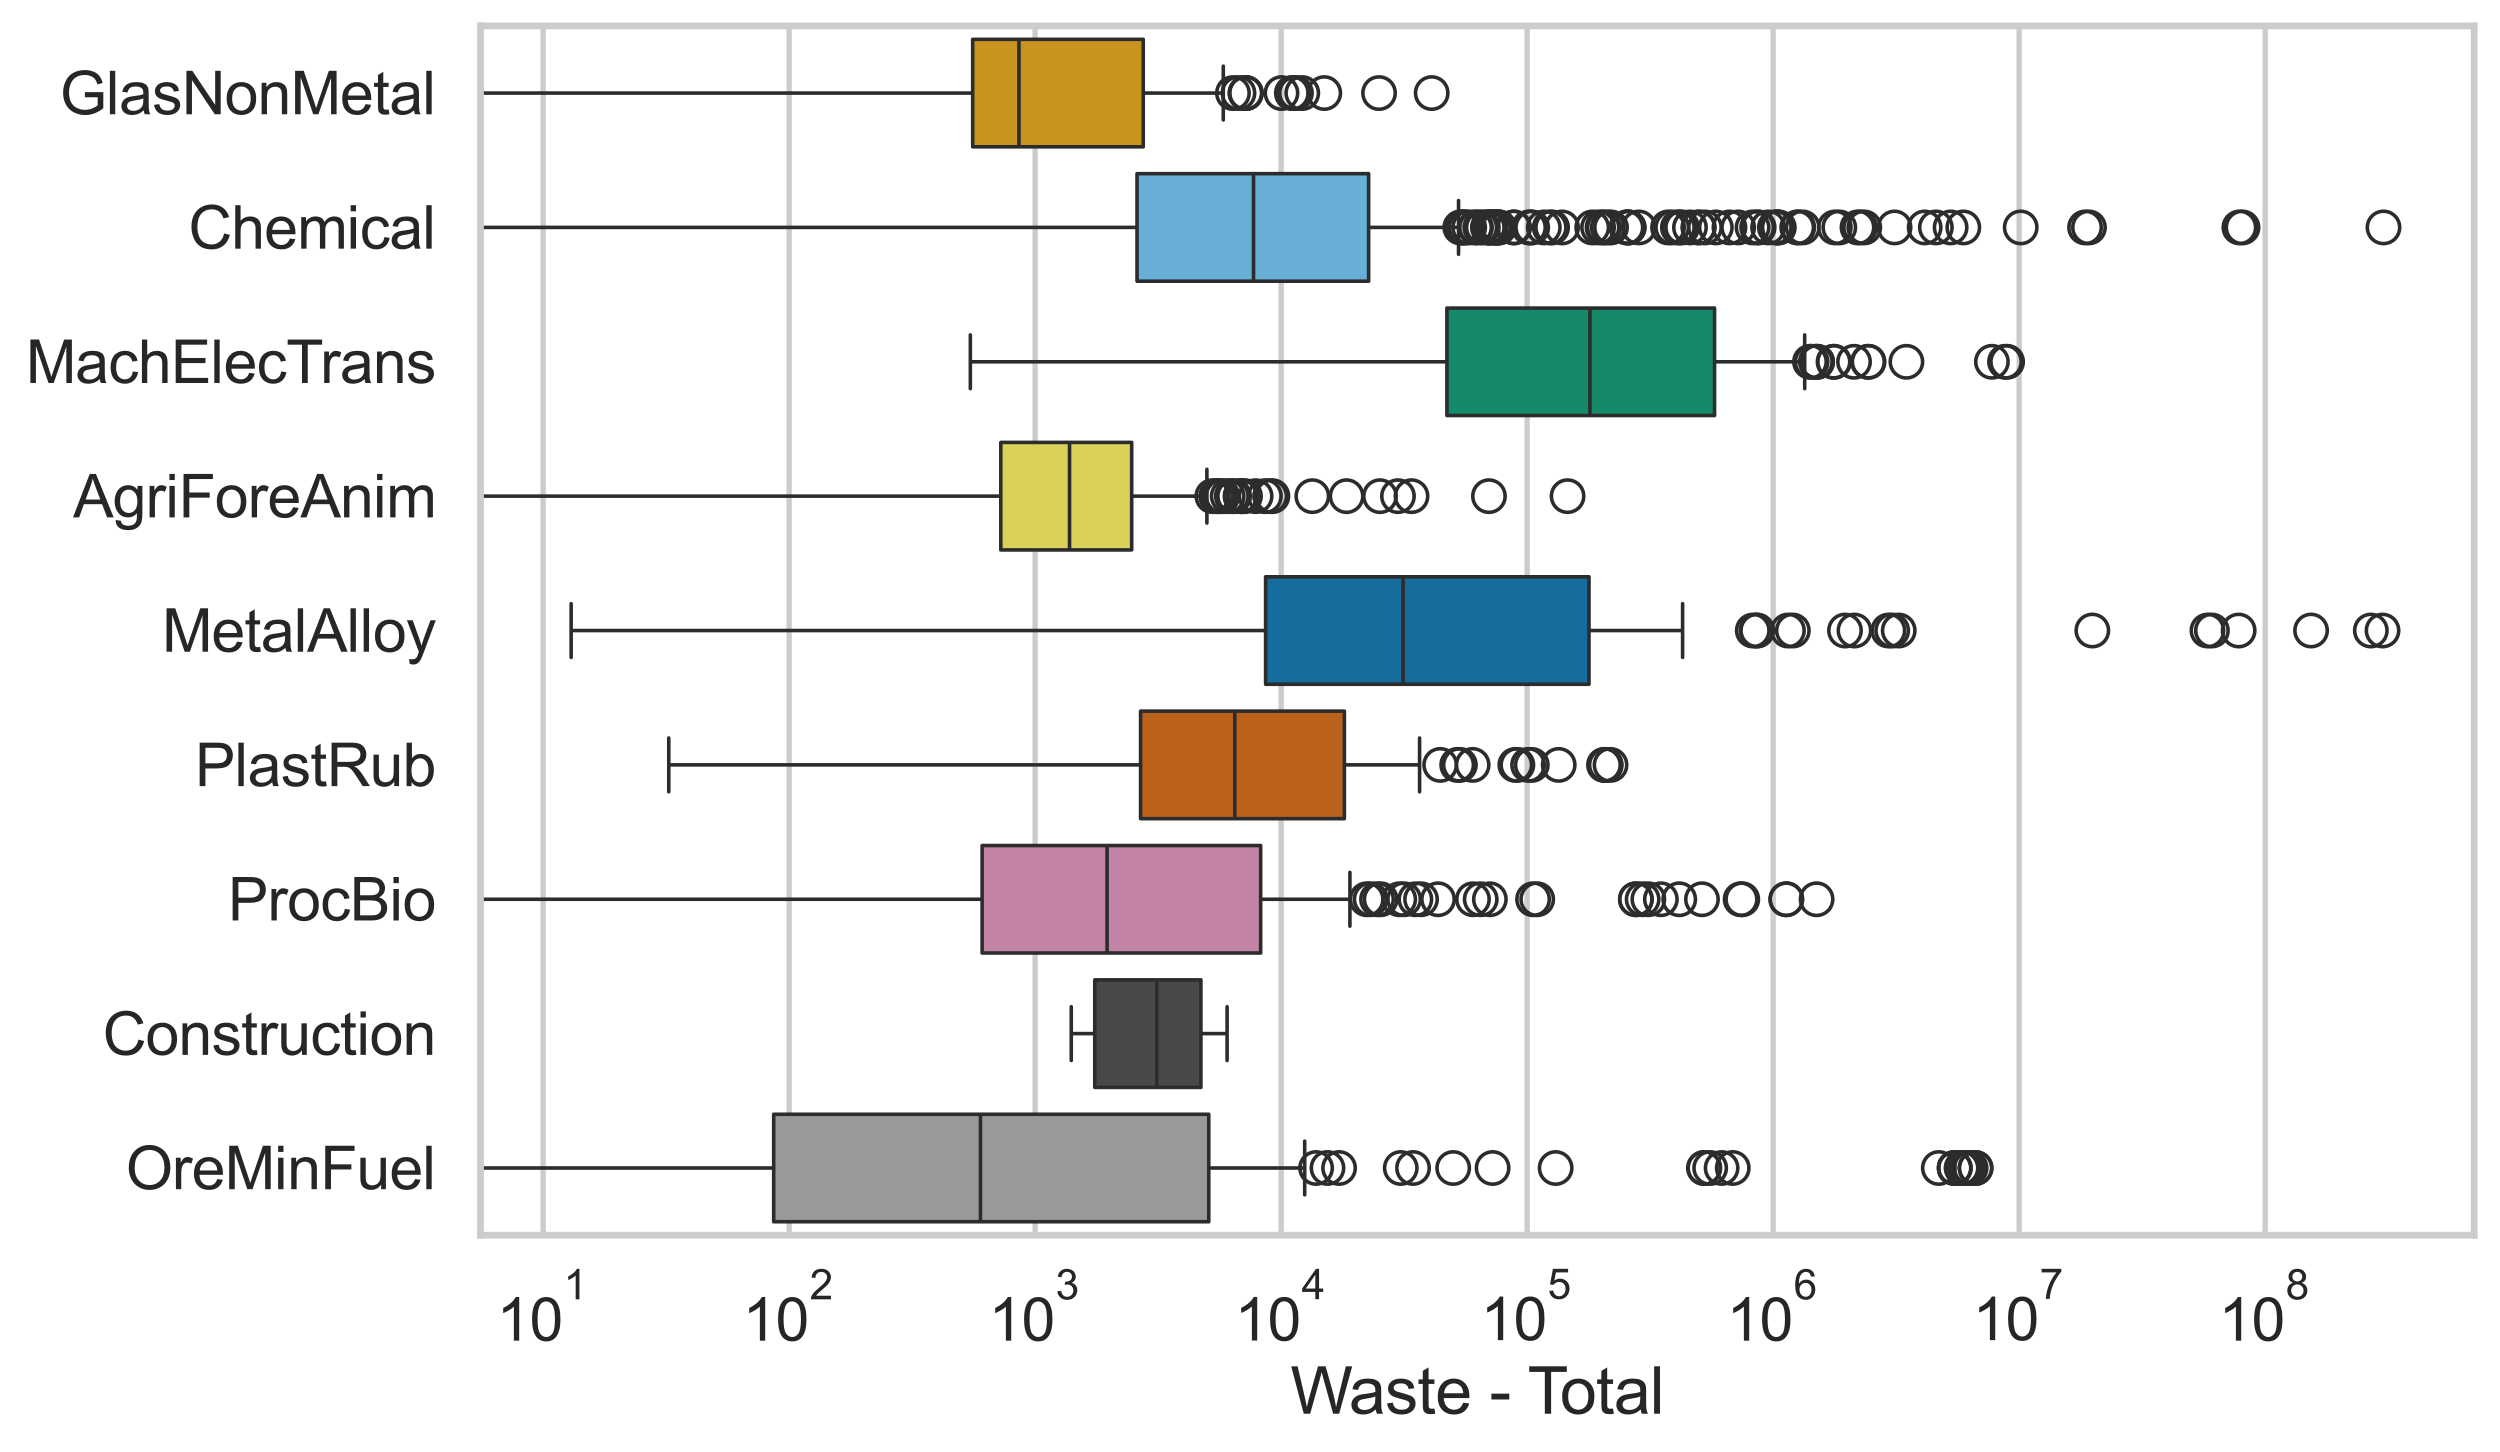 <?xml version="1.0" encoding="utf-8" standalone="no"?>
<!DOCTYPE svg PUBLIC "-//W3C//DTD SVG 1.1//EN"
  "http://www.w3.org/Graphics/SVG/1.1/DTD/svg11.dtd">
<svg xmlns:xlink="http://www.w3.org/1999/xlink" width="695.577pt" height="404.121pt" viewBox="0 0 695.577 404.121" xmlns="http://www.w3.org/2000/svg" version="1.1">
 <defs>
  <style type="text/css">*{stroke-linejoin: round; stroke-linecap: butt}</style>
 </defs>
 <g id="figure_1">
  <g id="patch_1">
   <path d="M 0 404.121 
L 695.577 404.121 
L 695.577 0 
L 0 0 
z
" style="fill: #ffffff"/>
  </g>
  <g id="axes_1">
   <g id="patch_2">
    <path d="M 133.697 343.665 
L 688.377 343.665 
L 688.377 7.2 
L 133.697 7.2 
z
" style="fill: #ffffff"/>
   </g>
   <g id="matplotlib.axis_1">
    <g id="xtick_1">
     <g id="line2d_1">
      <path d="M 151.114 343.665 
L 151.114 7.2 
" clip-path="url(#pc1ea00b915)" style="fill: none; stroke: #cccccc; stroke-width: 1.5; stroke-linecap: round"/>
     </g>
     <g id="text_1">
      <!-- $\mathdefault{10^{1}}$ -->
      <g style="fill: #262626" transform="translate(138.162 373.18) scale(0.165 -0.165)">
       <defs>
        <path id="ArialMT-31" d="M 2384 0 
L 1822 0 
L 1822 3584 
Q 1619 3391 1289 3197 
Q 959 3003 697 2906 
L 697 3450 
Q 1169 3672 1522 3987 
Q 1875 4303 2022 4600 
L 2384 4600 
L 2384 0 
z
" transform="scale(0.016)"/>
        <path id="ArialMT-30" d="M 266 2259 
Q 266 3072 433 3567 
Q 600 4063 929 4331 
Q 1259 4600 1759 4600 
Q 2128 4600 2406 4451 
Q 2684 4303 2865 4023 
Q 3047 3744 3150 3342 
Q 3253 2941 3253 2259 
Q 3253 1453 3087 958 
Q 2922 463 2592 192 
Q 2263 -78 1759 -78 
Q 1097 -78 719 397 
Q 266 969 266 2259 
z
M 844 2259 
Q 844 1131 1108 757 
Q 1372 384 1759 384 
Q 2147 384 2411 759 
Q 2675 1134 2675 2259 
Q 2675 3391 2411 3762 
Q 2147 4134 1753 4134 
Q 1366 4134 1134 3806 
Q 844 3388 844 2259 
z
" transform="scale(0.016)"/>
       </defs>
       <use xlink:href="#ArialMT-31" transform="translate(0 0.994)"/>
       <use xlink:href="#ArialMT-30" transform="translate(55.615 0.994)"/>
       <use xlink:href="#ArialMT-31" transform="translate(112.973 70.688) scale(0.7)"/>
      </g>
     </g>
    </g>
    <g id="xtick_2">
     <g id="line2d_2">
      <path d="M 219.56 343.665 
L 219.56 7.2 
" clip-path="url(#pc1ea00b915)" style="fill: none; stroke: #cccccc; stroke-width: 1.5; stroke-linecap: round"/>
     </g>
     <g id="text_2">
      <!-- $\mathdefault{10^{2}}$ -->
      <g style="fill: #262626" transform="translate(206.607 373.18) scale(0.165 -0.165)">
       <defs>
        <path id="ArialMT-32" d="M 3222 541 
L 3222 0 
L 194 0 
Q 188 203 259 391 
Q 375 700 629 1000 
Q 884 1300 1366 1694 
Q 2113 2306 2375 2664 
Q 2638 3022 2638 3341 
Q 2638 3675 2398 3904 
Q 2159 4134 1775 4134 
Q 1369 4134 1125 3890 
Q 881 3647 878 3216 
L 300 3275 
Q 359 3922 746 4261 
Q 1134 4600 1788 4600 
Q 2447 4600 2831 4234 
Q 3216 3869 3216 3328 
Q 3216 3053 3103 2787 
Q 2991 2522 2730 2228 
Q 2469 1934 1863 1422 
Q 1356 997 1212 845 
Q 1069 694 975 541 
L 3222 541 
z
" transform="scale(0.016)"/>
       </defs>
       <use xlink:href="#ArialMT-31" transform="translate(0 0.994)"/>
       <use xlink:href="#ArialMT-30" transform="translate(55.615 0.994)"/>
       <use xlink:href="#ArialMT-32" transform="translate(112.973 70.688) scale(0.7)"/>
      </g>
     </g>
    </g>
    <g id="xtick_3">
     <g id="line2d_3">
      <path d="M 288.005 343.665 
L 288.005 7.2 
" clip-path="url(#pc1ea00b915)" style="fill: none; stroke: #cccccc; stroke-width: 1.5; stroke-linecap: round"/>
     </g>
     <g id="text_3">
      <!-- $\mathdefault{10^{3}}$ -->
      <g style="fill: #262626" transform="translate(275.053 373.18) scale(0.165 -0.165)">
       <defs>
        <path id="ArialMT-33" d="M 269 1209 
L 831 1284 
Q 928 806 1161 595 
Q 1394 384 1728 384 
Q 2125 384 2398 659 
Q 2672 934 2672 1341 
Q 2672 1728 2419 1979 
Q 2166 2231 1775 2231 
Q 1616 2231 1378 2169 
L 1441 2663 
Q 1497 2656 1531 2656 
Q 1891 2656 2178 2843 
Q 2466 3031 2466 3422 
Q 2466 3731 2256 3934 
Q 2047 4138 1716 4138 
Q 1388 4138 1169 3931 
Q 950 3725 888 3313 
L 325 3413 
Q 428 3978 793 4289 
Q 1159 4600 1703 4600 
Q 2078 4600 2393 4439 
Q 2709 4278 2876 4000 
Q 3044 3722 3044 3409 
Q 3044 3113 2884 2869 
Q 2725 2625 2413 2481 
Q 2819 2388 3044 2092 
Q 3269 1797 3269 1353 
Q 3269 753 2831 336 
Q 2394 -81 1725 -81 
Q 1122 -81 723 278 
Q 325 638 269 1209 
z
" transform="scale(0.016)"/>
       </defs>
       <use xlink:href="#ArialMT-31" transform="translate(0 0.994)"/>
       <use xlink:href="#ArialMT-30" transform="translate(55.615 0.994)"/>
       <use xlink:href="#ArialMT-33" transform="translate(112.973 70.688) scale(0.7)"/>
      </g>
     </g>
    </g>
    <g id="xtick_4">
     <g id="line2d_4">
      <path d="M 356.45 343.665 
L 356.45 7.2 
" clip-path="url(#pc1ea00b915)" style="fill: none; stroke: #cccccc; stroke-width: 1.5; stroke-linecap: round"/>
     </g>
     <g id="text_4">
      <!-- $\mathdefault{10^{4}}$ -->
      <g style="fill: #262626" transform="translate(343.498 373.015) scale(0.165 -0.165)">
       <defs>
        <path id="ArialMT-34" d="M 2069 0 
L 2069 1097 
L 81 1097 
L 81 1613 
L 2172 4581 
L 2631 4581 
L 2631 1613 
L 3250 1613 
L 3250 1097 
L 2631 1097 
L 2631 0 
L 2069 0 
z
M 2069 1613 
L 2069 3678 
L 634 1613 
L 2069 1613 
z
" transform="scale(0.016)"/>
       </defs>
       <use xlink:href="#ArialMT-31" transform="translate(0 0.202)"/>
       <use xlink:href="#ArialMT-30" transform="translate(55.615 0.202)"/>
       <use xlink:href="#ArialMT-34" transform="translate(112.973 69.895) scale(0.7)"/>
      </g>
     </g>
    </g>
    <g id="xtick_5">
     <g id="line2d_5">
      <path d="M 424.896 343.665 
L 424.896 7.2 
" clip-path="url(#pc1ea00b915)" style="fill: none; stroke: #cccccc; stroke-width: 1.5; stroke-linecap: round"/>
     </g>
     <g id="text_5">
      <!-- $\mathdefault{10^{5}}$ -->
      <g style="fill: #262626" transform="translate(411.943 373.015) scale(0.165 -0.165)">
       <defs>
        <path id="ArialMT-35" d="M 266 1200 
L 856 1250 
Q 922 819 1161 601 
Q 1400 384 1738 384 
Q 2144 384 2425 690 
Q 2706 997 2706 1503 
Q 2706 1984 2436 2262 
Q 2166 2541 1728 2541 
Q 1456 2541 1237 2417 
Q 1019 2294 894 2097 
L 366 2166 
L 809 4519 
L 3088 4519 
L 3088 3981 
L 1259 3981 
L 1013 2750 
Q 1425 3038 1878 3038 
Q 2478 3038 2890 2622 
Q 3303 2206 3303 1553 
Q 3303 931 2941 478 
Q 2500 -78 1738 -78 
Q 1113 -78 717 272 
Q 322 622 266 1200 
z
" transform="scale(0.016)"/>
       </defs>
       <use xlink:href="#ArialMT-31" transform="translate(0 0.88)"/>
       <use xlink:href="#ArialMT-30" transform="translate(55.615 0.88)"/>
       <use xlink:href="#ArialMT-35" transform="translate(112.973 70.573) scale(0.7)"/>
      </g>
     </g>
    </g>
    <g id="xtick_6">
     <g id="line2d_6">
      <path d="M 493.341 343.665 
L 493.341 7.2 
" clip-path="url(#pc1ea00b915)" style="fill: none; stroke: #cccccc; stroke-width: 1.5; stroke-linecap: round"/>
     </g>
     <g id="text_6">
      <!-- $\mathdefault{10^{6}}$ -->
      <g style="fill: #262626" transform="translate(480.389 373.18) scale(0.165 -0.165)">
       <defs>
        <path id="ArialMT-36" d="M 3184 3459 
L 2625 3416 
Q 2550 3747 2413 3897 
Q 2184 4138 1850 4138 
Q 1581 4138 1378 3988 
Q 1113 3794 959 3422 
Q 806 3050 800 2363 
Q 1003 2672 1297 2822 
Q 1591 2972 1913 2972 
Q 2475 2972 2870 2558 
Q 3266 2144 3266 1488 
Q 3266 1056 3080 686 
Q 2894 316 2569 119 
Q 2244 -78 1831 -78 
Q 1128 -78 684 439 
Q 241 956 241 2144 
Q 241 3472 731 4075 
Q 1159 4600 1884 4600 
Q 2425 4600 2770 4297 
Q 3116 3994 3184 3459 
z
M 888 1484 
Q 888 1194 1011 928 
Q 1134 663 1356 523 
Q 1578 384 1822 384 
Q 2178 384 2434 671 
Q 2691 959 2691 1453 
Q 2691 1928 2437 2201 
Q 2184 2475 1800 2475 
Q 1419 2475 1153 2201 
Q 888 1928 888 1484 
z
" transform="scale(0.016)"/>
       </defs>
       <use xlink:href="#ArialMT-31" transform="translate(0 0.994)"/>
       <use xlink:href="#ArialMT-30" transform="translate(55.615 0.994)"/>
       <use xlink:href="#ArialMT-36" transform="translate(112.973 70.688) scale(0.7)"/>
      </g>
     </g>
    </g>
    <g id="xtick_7">
     <g id="line2d_7">
      <path d="M 561.787 343.665 
L 561.787 7.2 
" clip-path="url(#pc1ea00b915)" style="fill: none; stroke: #cccccc; stroke-width: 1.5; stroke-linecap: round"/>
     </g>
     <g id="text_7">
      <!-- $\mathdefault{10^{7}}$ -->
      <g style="fill: #262626" transform="translate(548.834 373.015) scale(0.165 -0.165)">
       <defs>
        <path id="ArialMT-37" d="M 303 3981 
L 303 4522 
L 3269 4522 
L 3269 4084 
Q 2831 3619 2401 2847 
Q 1972 2075 1738 1259 
Q 1569 684 1522 0 
L 944 0 
Q 953 541 1156 1306 
Q 1359 2072 1739 2783 
Q 2119 3494 2547 3981 
L 303 3981 
z
" transform="scale(0.016)"/>
       </defs>
       <use xlink:href="#ArialMT-31" transform="translate(0 0.847)"/>
       <use xlink:href="#ArialMT-30" transform="translate(55.615 0.847)"/>
       <use xlink:href="#ArialMT-37" transform="translate(112.973 70.541) scale(0.7)"/>
      </g>
     </g>
    </g>
    <g id="xtick_8">
     <g id="line2d_8">
      <path d="M 630.232 343.665 
L 630.232 7.2 
" clip-path="url(#pc1ea00b915)" style="fill: none; stroke: #cccccc; stroke-width: 1.5; stroke-linecap: round"/>
     </g>
     <g id="text_8">
      <!-- $\mathdefault{10^{8}}$ -->
      <g style="fill: #262626" transform="translate(617.28 373.18) scale(0.165 -0.165)">
       <defs>
        <path id="ArialMT-38" d="M 1131 2484 
Q 781 2613 612 2850 
Q 444 3088 444 3419 
Q 444 3919 803 4259 
Q 1163 4600 1759 4600 
Q 2359 4600 2725 4251 
Q 3091 3903 3091 3403 
Q 3091 3084 2923 2848 
Q 2756 2613 2416 2484 
Q 2838 2347 3058 2040 
Q 3278 1734 3278 1309 
Q 3278 722 2862 322 
Q 2447 -78 1769 -78 
Q 1091 -78 675 323 
Q 259 725 259 1325 
Q 259 1772 486 2073 
Q 713 2375 1131 2484 
z
M 1019 3438 
Q 1019 3113 1228 2906 
Q 1438 2700 1772 2700 
Q 2097 2700 2305 2904 
Q 2513 3109 2513 3406 
Q 2513 3716 2298 3927 
Q 2084 4138 1766 4138 
Q 1444 4138 1231 3931 
Q 1019 3725 1019 3438 
z
M 838 1322 
Q 838 1081 952 856 
Q 1066 631 1291 507 
Q 1516 384 1775 384 
Q 2178 384 2440 643 
Q 2703 903 2703 1303 
Q 2703 1709 2433 1975 
Q 2163 2241 1756 2241 
Q 1359 2241 1098 1978 
Q 838 1716 838 1322 
z
" transform="scale(0.016)"/>
       </defs>
       <use xlink:href="#ArialMT-31" transform="translate(0 0.994)"/>
       <use xlink:href="#ArialMT-30" transform="translate(55.615 0.994)"/>
       <use xlink:href="#ArialMT-38" transform="translate(112.973 70.688) scale(0.7)"/>
      </g>
     </g>
    </g>
    <g id="xtick_9"/>
    <g id="xtick_10"/>
    <g id="xtick_11"/>
    <g id="xtick_12"/>
    <g id="xtick_13"/>
    <g id="xtick_14"/>
    <g id="xtick_15"/>
    <g id="xtick_16"/>
    <g id="xtick_17"/>
    <g id="xtick_18"/>
    <g id="xtick_19"/>
    <g id="xtick_20"/>
    <g id="xtick_21"/>
    <g id="xtick_22"/>
    <g id="xtick_23"/>
    <g id="xtick_24"/>
    <g id="xtick_25"/>
    <g id="xtick_26"/>
    <g id="xtick_27"/>
    <g id="xtick_28"/>
    <g id="xtick_29"/>
    <g id="xtick_30"/>
    <g id="xtick_31"/>
    <g id="xtick_32"/>
    <g id="xtick_33"/>
    <g id="xtick_34"/>
    <g id="xtick_35"/>
    <g id="xtick_36"/>
    <g id="xtick_37"/>
    <g id="xtick_38"/>
    <g id="xtick_39"/>
    <g id="xtick_40"/>
    <g id="xtick_41"/>
    <g id="xtick_42"/>
    <g id="xtick_43"/>
    <g id="xtick_44"/>
    <g id="xtick_45"/>
    <g id="xtick_46"/>
    <g id="xtick_47"/>
    <g id="xtick_48"/>
    <g id="xtick_49"/>
    <g id="xtick_50"/>
    <g id="xtick_51"/>
    <g id="xtick_52"/>
    <g id="xtick_53"/>
    <g id="xtick_54"/>
    <g id="xtick_55"/>
    <g id="xtick_56"/>
    <g id="xtick_57"/>
    <g id="xtick_58"/>
    <g id="xtick_59"/>
    <g id="xtick_60"/>
    <g id="xtick_61"/>
    <g id="xtick_62"/>
    <g id="xtick_63"/>
    <g id="xtick_64"/>
    <g id="xtick_65"/>
    <g id="xtick_66"/>
    <g id="xtick_67"/>
    <g id="xtick_68"/>
    <g id="xtick_69"/>
    <g id="xtick_70"/>
    <g id="xtick_71"/>
    <g id="xtick_72"/>
    <g id="xtick_73"/>
    <g id="xtick_74"/>
    <g id="text_9">
     <!-- Waste - Total -->
     <g style="fill: #262626" transform="translate(359.024 393.344) scale(0.18 -0.18)">
      <defs>
       <path id="ArialMT-57" d="M 1294 0 
L 78 4581 
L 700 4581 
L 1397 1578 
Q 1509 1106 1591 641 
Q 1766 1375 1797 1488 
L 2669 4581 
L 3400 4581 
L 4056 2263 
Q 4303 1400 4413 641 
Q 4500 1075 4641 1638 
L 5359 4581 
L 5969 4581 
L 4713 0 
L 4128 0 
L 3163 3491 
Q 3041 3928 3019 4028 
Q 2947 3713 2884 3491 
L 1913 0 
L 1294 0 
z
" transform="scale(0.016)"/>
       <path id="ArialMT-61" d="M 2588 409 
Q 2275 144 1986 34 
Q 1697 -75 1366 -75 
Q 819 -75 525 192 
Q 231 459 231 875 
Q 231 1119 342 1320 
Q 453 1522 633 1644 
Q 813 1766 1038 1828 
Q 1203 1872 1538 1913 
Q 2219 1994 2541 2106 
Q 2544 2222 2544 2253 
Q 2544 2597 2384 2738 
Q 2169 2928 1744 2928 
Q 1347 2928 1158 2789 
Q 969 2650 878 2297 
L 328 2372 
Q 403 2725 575 2942 
Q 747 3159 1072 3276 
Q 1397 3394 1825 3394 
Q 2250 3394 2515 3294 
Q 2781 3194 2906 3042 
Q 3031 2891 3081 2659 
Q 3109 2516 3109 2141 
L 3109 1391 
Q 3109 606 3145 398 
Q 3181 191 3288 0 
L 2700 0 
Q 2613 175 2588 409 
z
M 2541 1666 
Q 2234 1541 1622 1453 
Q 1275 1403 1131 1340 
Q 988 1278 909 1158 
Q 831 1038 831 891 
Q 831 666 1001 516 
Q 1172 366 1500 366 
Q 1825 366 2078 508 
Q 2331 650 2450 897 
Q 2541 1088 2541 1459 
L 2541 1666 
z
" transform="scale(0.016)"/>
       <path id="ArialMT-73" d="M 197 991 
L 753 1078 
Q 800 744 1014 566 
Q 1228 388 1613 388 
Q 2000 388 2187 545 
Q 2375 703 2375 916 
Q 2375 1106 2209 1216 
Q 2094 1291 1634 1406 
Q 1016 1563 777 1677 
Q 538 1791 414 1992 
Q 291 2194 291 2438 
Q 291 2659 392 2848 
Q 494 3038 669 3163 
Q 800 3259 1026 3326 
Q 1253 3394 1513 3394 
Q 1903 3394 2198 3281 
Q 2494 3169 2634 2976 
Q 2775 2784 2828 2463 
L 2278 2388 
Q 2241 2644 2061 2787 
Q 1881 2931 1553 2931 
Q 1166 2931 1000 2803 
Q 834 2675 834 2503 
Q 834 2394 903 2306 
Q 972 2216 1119 2156 
Q 1203 2125 1616 2013 
Q 2213 1853 2448 1751 
Q 2684 1650 2818 1456 
Q 2953 1263 2953 975 
Q 2953 694 2789 445 
Q 2625 197 2315 61 
Q 2006 -75 1616 -75 
Q 969 -75 630 194 
Q 291 463 197 991 
z
" transform="scale(0.016)"/>
       <path id="ArialMT-74" d="M 1650 503 
L 1731 6 
Q 1494 -44 1306 -44 
Q 1000 -44 831 53 
Q 663 150 594 308 
Q 525 466 525 972 
L 525 2881 
L 113 2881 
L 113 3319 
L 525 3319 
L 525 4141 
L 1084 4478 
L 1084 3319 
L 1650 3319 
L 1650 2881 
L 1084 2881 
L 1084 941 
Q 1084 700 1114 631 
Q 1144 563 1211 522 
Q 1278 481 1403 481 
Q 1497 481 1650 503 
z
" transform="scale(0.016)"/>
       <path id="ArialMT-65" d="M 2694 1069 
L 3275 997 
Q 3138 488 2766 206 
Q 2394 -75 1816 -75 
Q 1088 -75 661 373 
Q 234 822 234 1631 
Q 234 2469 665 2931 
Q 1097 3394 1784 3394 
Q 2450 3394 2872 2941 
Q 3294 2488 3294 1666 
Q 3294 1616 3291 1516 
L 816 1516 
Q 847 969 1125 678 
Q 1403 388 1819 388 
Q 2128 388 2347 550 
Q 2566 713 2694 1069 
z
M 847 1978 
L 2700 1978 
Q 2663 2397 2488 2606 
Q 2219 2931 1791 2931 
Q 1403 2931 1139 2672 
Q 875 2413 847 1978 
z
" transform="scale(0.016)"/>
       <path id="ArialMT-20" transform="scale(0.016)"/>
       <path id="ArialMT-2d" d="M 203 1375 
L 203 1941 
L 1931 1941 
L 1931 1375 
L 203 1375 
z
" transform="scale(0.016)"/>
       <path id="ArialMT-54" d="M 1659 0 
L 1659 4041 
L 150 4041 
L 150 4581 
L 3781 4581 
L 3781 4041 
L 2266 4041 
L 2266 0 
L 1659 0 
z
" transform="scale(0.016)"/>
       <path id="ArialMT-6f" d="M 213 1659 
Q 213 2581 725 3025 
Q 1153 3394 1769 3394 
Q 2453 3394 2887 2945 
Q 3322 2497 3322 1706 
Q 3322 1066 3130 698 
Q 2938 331 2570 128 
Q 2203 -75 1769 -75 
Q 1072 -75 642 372 
Q 213 819 213 1659 
z
M 791 1659 
Q 791 1022 1069 705 
Q 1347 388 1769 388 
Q 2188 388 2466 706 
Q 2744 1025 2744 1678 
Q 2744 2294 2464 2611 
Q 2184 2928 1769 2928 
Q 1347 2928 1069 2612 
Q 791 2297 791 1659 
z
" transform="scale(0.016)"/>
       <path id="ArialMT-6c" d="M 409 0 
L 409 4581 
L 972 4581 
L 972 0 
L 409 0 
z
" transform="scale(0.016)"/>
      </defs>
      <use xlink:href="#ArialMT-57"/>
      <use xlink:href="#ArialMT-61" transform="translate(90.635 0)"/>
      <use xlink:href="#ArialMT-73" transform="translate(146.25 0)"/>
      <use xlink:href="#ArialMT-74" transform="translate(196.25 0)"/>
      <use xlink:href="#ArialMT-65" transform="translate(224.033 0)"/>
      <use xlink:href="#ArialMT-20" transform="translate(279.648 0)"/>
      <use xlink:href="#ArialMT-2d" transform="translate(307.432 0)"/>
      <use xlink:href="#ArialMT-20" transform="translate(340.732 0)"/>
      <use xlink:href="#ArialMT-54" transform="translate(366.766 0)"/>
      <use xlink:href="#ArialMT-6f" transform="translate(416.725 0)"/>
      <use xlink:href="#ArialMT-74" transform="translate(472.34 0)"/>
      <use xlink:href="#ArialMT-61" transform="translate(500.123 0)"/>
      <use xlink:href="#ArialMT-6c" transform="translate(555.738 0)"/>
     </g>
    </g>
   </g>
   <g id="matplotlib.axis_2">
    <g id="ytick_1">
     <g id="text_10">
      <!-- GlasNonMetal -->
      <g style="fill: #262626" transform="translate(16.659 31.798) scale(0.165 -0.165)">
       <defs>
        <path id="ArialMT-47" d="M 2638 1797 
L 2638 2334 
L 4578 2338 
L 4578 638 
Q 4131 281 3656 101 
Q 3181 -78 2681 -78 
Q 2006 -78 1454 211 
Q 903 500 622 1047 
Q 341 1594 341 2269 
Q 341 2938 620 3517 
Q 900 4097 1425 4378 
Q 1950 4659 2634 4659 
Q 3131 4659 3532 4498 
Q 3934 4338 4162 4050 
Q 4391 3763 4509 3300 
L 3963 3150 
Q 3859 3500 3706 3700 
Q 3553 3900 3268 4020 
Q 2984 4141 2638 4141 
Q 2222 4141 1919 4014 
Q 1616 3888 1430 3681 
Q 1244 3475 1141 3228 
Q 966 2803 966 2306 
Q 966 1694 1177 1281 
Q 1388 869 1791 669 
Q 2194 469 2647 469 
Q 3041 469 3416 620 
Q 3791 772 3984 944 
L 3984 1797 
L 2638 1797 
z
" transform="scale(0.016)"/>
        <path id="ArialMT-4e" d="M 488 0 
L 488 4581 
L 1109 4581 
L 3516 984 
L 3516 4581 
L 4097 4581 
L 4097 0 
L 3475 0 
L 1069 3600 
L 1069 0 
L 488 0 
z
" transform="scale(0.016)"/>
        <path id="ArialMT-6e" d="M 422 0 
L 422 3319 
L 928 3319 
L 928 2847 
Q 1294 3394 1984 3394 
Q 2284 3394 2536 3286 
Q 2788 3178 2913 3003 
Q 3038 2828 3088 2588 
Q 3119 2431 3119 2041 
L 3119 0 
L 2556 0 
L 2556 2019 
Q 2556 2363 2490 2533 
Q 2425 2703 2258 2804 
Q 2091 2906 1866 2906 
Q 1506 2906 1245 2678 
Q 984 2450 984 1813 
L 984 0 
L 422 0 
z
" transform="scale(0.016)"/>
        <path id="ArialMT-4d" d="M 475 0 
L 475 4581 
L 1388 4581 
L 2472 1338 
Q 2622 884 2691 659 
Q 2769 909 2934 1394 
L 4031 4581 
L 4847 4581 
L 4847 0 
L 4263 0 
L 4263 3834 
L 2931 0 
L 2384 0 
L 1059 3900 
L 1059 0 
L 475 0 
z
" transform="scale(0.016)"/>
       </defs>
       <use xlink:href="#ArialMT-47"/>
       <use xlink:href="#ArialMT-6c" transform="translate(77.783 0)"/>
       <use xlink:href="#ArialMT-61" transform="translate(100 0)"/>
       <use xlink:href="#ArialMT-73" transform="translate(155.615 0)"/>
       <use xlink:href="#ArialMT-4e" transform="translate(205.615 0)"/>
       <use xlink:href="#ArialMT-6f" transform="translate(277.832 0)"/>
       <use xlink:href="#ArialMT-6e" transform="translate(333.447 0)"/>
       <use xlink:href="#ArialMT-4d" transform="translate(389.062 0)"/>
       <use xlink:href="#ArialMT-65" transform="translate(472.363 0)"/>
       <use xlink:href="#ArialMT-74" transform="translate(527.979 0)"/>
       <use xlink:href="#ArialMT-61" transform="translate(555.762 0)"/>
       <use xlink:href="#ArialMT-6c" transform="translate(611.377 0)"/>
      </g>
     </g>
    </g>
    <g id="ytick_2">
     <g id="text_11">
      <!-- Chemical -->
      <g style="fill: #262626" transform="translate(52.428 69.183) scale(0.165 -0.165)">
       <defs>
        <path id="ArialMT-43" d="M 3763 1606 
L 4369 1453 
Q 4178 706 3683 314 
Q 3188 -78 2472 -78 
Q 1731 -78 1267 223 
Q 803 525 561 1097 
Q 319 1669 319 2325 
Q 319 3041 592 3573 
Q 866 4106 1370 4382 
Q 1875 4659 2481 4659 
Q 3169 4659 3637 4309 
Q 4106 3959 4291 3325 
L 3694 3184 
Q 3534 3684 3231 3912 
Q 2928 4141 2469 4141 
Q 1941 4141 1586 3887 
Q 1231 3634 1087 3207 
Q 944 2781 944 2328 
Q 944 1744 1114 1308 
Q 1284 872 1643 656 
Q 2003 441 2422 441 
Q 2931 441 3284 734 
Q 3638 1028 3763 1606 
z
" transform="scale(0.016)"/>
        <path id="ArialMT-68" d="M 422 0 
L 422 4581 
L 984 4581 
L 984 2938 
Q 1378 3394 1978 3394 
Q 2347 3394 2619 3248 
Q 2891 3103 3008 2847 
Q 3125 2591 3125 2103 
L 3125 0 
L 2563 0 
L 2563 2103 
Q 2563 2525 2380 2717 
Q 2197 2909 1863 2909 
Q 1613 2909 1392 2779 
Q 1172 2650 1078 2428 
Q 984 2206 984 1816 
L 984 0 
L 422 0 
z
" transform="scale(0.016)"/>
        <path id="ArialMT-6d" d="M 422 0 
L 422 3319 
L 925 3319 
L 925 2853 
Q 1081 3097 1340 3245 
Q 1600 3394 1931 3394 
Q 2300 3394 2536 3241 
Q 2772 3088 2869 2813 
Q 3263 3394 3894 3394 
Q 4388 3394 4653 3120 
Q 4919 2847 4919 2278 
L 4919 0 
L 4359 0 
L 4359 2091 
Q 4359 2428 4304 2576 
Q 4250 2725 4106 2815 
Q 3963 2906 3769 2906 
Q 3419 2906 3187 2673 
Q 2956 2441 2956 1928 
L 2956 0 
L 2394 0 
L 2394 2156 
Q 2394 2531 2256 2718 
Q 2119 2906 1806 2906 
Q 1569 2906 1367 2781 
Q 1166 2656 1075 2415 
Q 984 2175 984 1722 
L 984 0 
L 422 0 
z
" transform="scale(0.016)"/>
        <path id="ArialMT-69" d="M 425 3934 
L 425 4581 
L 988 4581 
L 988 3934 
L 425 3934 
z
M 425 0 
L 425 3319 
L 988 3319 
L 988 0 
L 425 0 
z
" transform="scale(0.016)"/>
        <path id="ArialMT-63" d="M 2588 1216 
L 3141 1144 
Q 3050 572 2676 248 
Q 2303 -75 1759 -75 
Q 1078 -75 664 370 
Q 250 816 250 1647 
Q 250 2184 428 2587 
Q 606 2991 970 3192 
Q 1334 3394 1763 3394 
Q 2303 3394 2647 3120 
Q 2991 2847 3088 2344 
L 2541 2259 
Q 2463 2594 2264 2762 
Q 2066 2931 1784 2931 
Q 1359 2931 1093 2626 
Q 828 2322 828 1663 
Q 828 994 1084 691 
Q 1341 388 1753 388 
Q 2084 388 2306 591 
Q 2528 794 2588 1216 
z
" transform="scale(0.016)"/>
       </defs>
       <use xlink:href="#ArialMT-43"/>
       <use xlink:href="#ArialMT-68" transform="translate(72.217 0)"/>
       <use xlink:href="#ArialMT-65" transform="translate(127.832 0)"/>
       <use xlink:href="#ArialMT-6d" transform="translate(183.447 0)"/>
       <use xlink:href="#ArialMT-69" transform="translate(266.748 0)"/>
       <use xlink:href="#ArialMT-63" transform="translate(288.965 0)"/>
       <use xlink:href="#ArialMT-61" transform="translate(338.965 0)"/>
       <use xlink:href="#ArialMT-6c" transform="translate(394.58 0)"/>
      </g>
     </g>
    </g>
    <g id="ytick_3">
     <g id="text_12">
      <!-- MachElecTrans -->
      <g style="fill: #262626" transform="translate(7.2 106.568) scale(0.165 -0.165)">
       <defs>
        <path id="ArialMT-45" d="M 506 0 
L 506 4581 
L 3819 4581 
L 3819 4041 
L 1113 4041 
L 1113 2638 
L 3647 2638 
L 3647 2100 
L 1113 2100 
L 1113 541 
L 3925 541 
L 3925 0 
L 506 0 
z
" transform="scale(0.016)"/>
        <path id="ArialMT-72" d="M 416 0 
L 416 3319 
L 922 3319 
L 922 2816 
Q 1116 3169 1280 3281 
Q 1444 3394 1641 3394 
Q 1925 3394 2219 3213 
L 2025 2691 
Q 1819 2813 1613 2813 
Q 1428 2813 1281 2702 
Q 1134 2591 1072 2394 
Q 978 2094 978 1738 
L 978 0 
L 416 0 
z
" transform="scale(0.016)"/>
       </defs>
       <use xlink:href="#ArialMT-4d"/>
       <use xlink:href="#ArialMT-61" transform="translate(83.301 0)"/>
       <use xlink:href="#ArialMT-63" transform="translate(138.916 0)"/>
       <use xlink:href="#ArialMT-68" transform="translate(188.916 0)"/>
       <use xlink:href="#ArialMT-45" transform="translate(244.531 0)"/>
       <use xlink:href="#ArialMT-6c" transform="translate(311.23 0)"/>
       <use xlink:href="#ArialMT-65" transform="translate(333.447 0)"/>
       <use xlink:href="#ArialMT-63" transform="translate(389.062 0)"/>
       <use xlink:href="#ArialMT-54" transform="translate(439.062 0)"/>
       <use xlink:href="#ArialMT-72" transform="translate(496.396 0)"/>
       <use xlink:href="#ArialMT-61" transform="translate(529.697 0)"/>
       <use xlink:href="#ArialMT-6e" transform="translate(585.312 0)"/>
       <use xlink:href="#ArialMT-73" transform="translate(640.928 0)"/>
      </g>
     </g>
    </g>
    <g id="ytick_4">
     <g id="text_13">
      <!-- AgriForeAnim -->
      <g style="fill: #262626" transform="translate(20.341 143.953) scale(0.165 -0.165)">
       <defs>
        <path id="ArialMT-41" d="M -9 0 
L 1750 4581 
L 2403 4581 
L 4278 0 
L 3588 0 
L 3053 1388 
L 1138 1388 
L 634 0 
L -9 0 
z
M 1313 1881 
L 2866 1881 
L 2388 3150 
Q 2169 3728 2063 4100 
Q 1975 3659 1816 3225 
L 1313 1881 
z
" transform="scale(0.016)"/>
        <path id="ArialMT-67" d="M 319 -275 
L 866 -356 
Q 900 -609 1056 -725 
Q 1266 -881 1628 -881 
Q 2019 -881 2231 -725 
Q 2444 -569 2519 -288 
Q 2563 -116 2559 434 
Q 2191 0 1641 0 
Q 956 0 581 494 
Q 206 988 206 1678 
Q 206 2153 378 2554 
Q 550 2956 876 3175 
Q 1203 3394 1644 3394 
Q 2231 3394 2613 2919 
L 2613 3319 
L 3131 3319 
L 3131 450 
Q 3131 -325 2973 -648 
Q 2816 -972 2473 -1159 
Q 2131 -1347 1631 -1347 
Q 1038 -1347 672 -1080 
Q 306 -813 319 -275 
z
M 784 1719 
Q 784 1066 1043 766 
Q 1303 466 1694 466 
Q 2081 466 2343 764 
Q 2606 1063 2606 1700 
Q 2606 2309 2336 2618 
Q 2066 2928 1684 2928 
Q 1309 2928 1046 2623 
Q 784 2319 784 1719 
z
" transform="scale(0.016)"/>
        <path id="ArialMT-46" d="M 525 0 
L 525 4581 
L 3616 4581 
L 3616 4041 
L 1131 4041 
L 1131 2622 
L 3281 2622 
L 3281 2081 
L 1131 2081 
L 1131 0 
L 525 0 
z
" transform="scale(0.016)"/>
       </defs>
       <use xlink:href="#ArialMT-41"/>
       <use xlink:href="#ArialMT-67" transform="translate(66.699 0)"/>
       <use xlink:href="#ArialMT-72" transform="translate(122.314 0)"/>
       <use xlink:href="#ArialMT-69" transform="translate(155.615 0)"/>
       <use xlink:href="#ArialMT-46" transform="translate(177.832 0)"/>
       <use xlink:href="#ArialMT-6f" transform="translate(238.916 0)"/>
       <use xlink:href="#ArialMT-72" transform="translate(294.531 0)"/>
       <use xlink:href="#ArialMT-65" transform="translate(327.832 0)"/>
       <use xlink:href="#ArialMT-41" transform="translate(383.447 0)"/>
       <use xlink:href="#ArialMT-6e" transform="translate(450.146 0)"/>
       <use xlink:href="#ArialMT-69" transform="translate(505.762 0)"/>
       <use xlink:href="#ArialMT-6d" transform="translate(527.979 0)"/>
      </g>
     </g>
    </g>
    <g id="ytick_5">
     <g id="text_14">
      <!-- MetalAlloy -->
      <g style="fill: #262626" transform="translate(45.088 181.337) scale(0.165 -0.165)">
       <defs>
        <path id="ArialMT-79" d="M 397 -1278 
L 334 -750 
Q 519 -800 656 -800 
Q 844 -800 956 -737 
Q 1069 -675 1141 -563 
Q 1194 -478 1313 -144 
Q 1328 -97 1363 -6 
L 103 3319 
L 709 3319 
L 1400 1397 
Q 1534 1031 1641 628 
Q 1738 1016 1872 1384 
L 2581 3319 
L 3144 3319 
L 1881 -56 
Q 1678 -603 1566 -809 
Q 1416 -1088 1222 -1217 
Q 1028 -1347 759 -1347 
Q 597 -1347 397 -1278 
z
" transform="scale(0.016)"/>
       </defs>
       <use xlink:href="#ArialMT-4d"/>
       <use xlink:href="#ArialMT-65" transform="translate(83.301 0)"/>
       <use xlink:href="#ArialMT-74" transform="translate(138.916 0)"/>
       <use xlink:href="#ArialMT-61" transform="translate(166.699 0)"/>
       <use xlink:href="#ArialMT-6c" transform="translate(222.314 0)"/>
       <use xlink:href="#ArialMT-41" transform="translate(244.531 0)"/>
       <use xlink:href="#ArialMT-6c" transform="translate(311.23 0)"/>
       <use xlink:href="#ArialMT-6c" transform="translate(333.447 0)"/>
       <use xlink:href="#ArialMT-6f" transform="translate(355.664 0)"/>
       <use xlink:href="#ArialMT-79" transform="translate(411.279 0)"/>
      </g>
     </g>
    </g>
    <g id="ytick_6">
     <g id="text_15">
      <!-- PlastRub -->
      <g style="fill: #262626" transform="translate(54.248 218.722) scale(0.165 -0.165)">
       <defs>
        <path id="ArialMT-50" d="M 494 0 
L 494 4581 
L 2222 4581 
Q 2678 4581 2919 4538 
Q 3256 4481 3484 4323 
Q 3713 4166 3852 3881 
Q 3991 3597 3991 3256 
Q 3991 2672 3619 2267 
Q 3247 1863 2275 1863 
L 1100 1863 
L 1100 0 
L 494 0 
z
M 1100 2403 
L 2284 2403 
Q 2872 2403 3119 2622 
Q 3366 2841 3366 3238 
Q 3366 3525 3220 3729 
Q 3075 3934 2838 4000 
Q 2684 4041 2272 4041 
L 1100 4041 
L 1100 2403 
z
" transform="scale(0.016)"/>
        <path id="ArialMT-52" d="M 503 0 
L 503 4581 
L 2534 4581 
Q 3147 4581 3465 4457 
Q 3784 4334 3975 4021 
Q 4166 3709 4166 3331 
Q 4166 2844 3850 2509 
Q 3534 2175 2875 2084 
Q 3116 1969 3241 1856 
Q 3506 1613 3744 1247 
L 4541 0 
L 3778 0 
L 3172 953 
Q 2906 1366 2734 1584 
Q 2563 1803 2427 1890 
Q 2291 1978 2150 2013 
Q 2047 2034 1813 2034 
L 1109 2034 
L 1109 0 
L 503 0 
z
M 1109 2559 
L 2413 2559 
Q 2828 2559 3062 2645 
Q 3297 2731 3419 2920 
Q 3541 3109 3541 3331 
Q 3541 3656 3305 3865 
Q 3069 4075 2559 4075 
L 1109 4075 
L 1109 2559 
z
" transform="scale(0.016)"/>
        <path id="ArialMT-75" d="M 2597 0 
L 2597 488 
Q 2209 -75 1544 -75 
Q 1250 -75 995 37 
Q 741 150 617 320 
Q 494 491 444 738 
Q 409 903 409 1263 
L 409 3319 
L 972 3319 
L 972 1478 
Q 972 1038 1006 884 
Q 1059 663 1231 536 
Q 1403 409 1656 409 
Q 1909 409 2131 539 
Q 2353 669 2445 892 
Q 2538 1116 2538 1541 
L 2538 3319 
L 3100 3319 
L 3100 0 
L 2597 0 
z
" transform="scale(0.016)"/>
        <path id="ArialMT-62" d="M 941 0 
L 419 0 
L 419 4581 
L 981 4581 
L 981 2947 
Q 1338 3394 1891 3394 
Q 2197 3394 2470 3270 
Q 2744 3147 2920 2923 
Q 3097 2700 3197 2384 
Q 3297 2069 3297 1709 
Q 3297 856 2875 390 
Q 2453 -75 1863 -75 
Q 1275 -75 941 416 
L 941 0 
z
M 934 1684 
Q 934 1088 1097 822 
Q 1363 388 1816 388 
Q 2184 388 2453 708 
Q 2722 1028 2722 1663 
Q 2722 2313 2464 2622 
Q 2206 2931 1841 2931 
Q 1472 2931 1203 2611 
Q 934 2291 934 1684 
z
" transform="scale(0.016)"/>
       </defs>
       <use xlink:href="#ArialMT-50"/>
       <use xlink:href="#ArialMT-6c" transform="translate(66.699 0)"/>
       <use xlink:href="#ArialMT-61" transform="translate(88.916 0)"/>
       <use xlink:href="#ArialMT-73" transform="translate(144.531 0)"/>
       <use xlink:href="#ArialMT-74" transform="translate(194.531 0)"/>
       <use xlink:href="#ArialMT-52" transform="translate(222.314 0)"/>
       <use xlink:href="#ArialMT-75" transform="translate(294.531 0)"/>
       <use xlink:href="#ArialMT-62" transform="translate(350.146 0)"/>
      </g>
     </g>
    </g>
    <g id="ytick_7">
     <g id="text_16">
      <!-- ProcBio -->
      <g style="fill: #262626" transform="translate(63.424 256.107) scale(0.165 -0.165)">
       <defs>
        <path id="ArialMT-42" d="M 469 0 
L 469 4581 
L 2188 4581 
Q 2713 4581 3030 4442 
Q 3347 4303 3526 4014 
Q 3706 3725 3706 3409 
Q 3706 3116 3547 2856 
Q 3388 2597 3066 2438 
Q 3481 2316 3704 2022 
Q 3928 1728 3928 1328 
Q 3928 1006 3792 729 
Q 3656 453 3456 303 
Q 3256 153 2954 76 
Q 2653 0 2216 0 
L 469 0 
z
M 1075 2656 
L 2066 2656 
Q 2469 2656 2644 2709 
Q 2875 2778 2992 2937 
Q 3109 3097 3109 3338 
Q 3109 3566 3000 3739 
Q 2891 3913 2687 3977 
Q 2484 4041 1991 4041 
L 1075 4041 
L 1075 2656 
z
M 1075 541 
L 2216 541 
Q 2509 541 2628 563 
Q 2838 600 2978 687 
Q 3119 775 3209 942 
Q 3300 1109 3300 1328 
Q 3300 1584 3169 1773 
Q 3038 1963 2805 2039 
Q 2572 2116 2134 2116 
L 1075 2116 
L 1075 541 
z
" transform="scale(0.016)"/>
       </defs>
       <use xlink:href="#ArialMT-50"/>
       <use xlink:href="#ArialMT-72" transform="translate(66.699 0)"/>
       <use xlink:href="#ArialMT-6f" transform="translate(100 0)"/>
       <use xlink:href="#ArialMT-63" transform="translate(155.615 0)"/>
       <use xlink:href="#ArialMT-42" transform="translate(205.615 0)"/>
       <use xlink:href="#ArialMT-69" transform="translate(272.314 0)"/>
       <use xlink:href="#ArialMT-6f" transform="translate(294.531 0)"/>
      </g>
     </g>
    </g>
    <g id="ytick_8">
     <g id="text_17">
      <!-- Construction -->
      <g style="fill: #262626" transform="translate(28.575 293.492) scale(0.165 -0.165)">
       <use xlink:href="#ArialMT-43"/>
       <use xlink:href="#ArialMT-6f" transform="translate(72.217 0)"/>
       <use xlink:href="#ArialMT-6e" transform="translate(127.832 0)"/>
       <use xlink:href="#ArialMT-73" transform="translate(183.447 0)"/>
       <use xlink:href="#ArialMT-74" transform="translate(233.447 0)"/>
       <use xlink:href="#ArialMT-72" transform="translate(261.23 0)"/>
       <use xlink:href="#ArialMT-75" transform="translate(294.531 0)"/>
       <use xlink:href="#ArialMT-63" transform="translate(350.146 0)"/>
       <use xlink:href="#ArialMT-74" transform="translate(400.146 0)"/>
       <use xlink:href="#ArialMT-69" transform="translate(427.93 0)"/>
       <use xlink:href="#ArialMT-6f" transform="translate(450.146 0)"/>
       <use xlink:href="#ArialMT-6e" transform="translate(505.762 0)"/>
      </g>
     </g>
    </g>
    <g id="ytick_9">
     <g id="text_18">
      <!-- OreMinFuel -->
      <g style="fill: #262626" transform="translate(35.013 330.877) scale(0.165 -0.165)">
       <defs>
        <path id="ArialMT-4f" d="M 309 2231 
Q 309 3372 921 4017 
Q 1534 4663 2503 4663 
Q 3138 4663 3647 4359 
Q 4156 4056 4423 3514 
Q 4691 2972 4691 2284 
Q 4691 1588 4409 1038 
Q 4128 488 3612 205 
Q 3097 -78 2500 -78 
Q 1853 -78 1343 234 
Q 834 547 571 1087 
Q 309 1628 309 2231 
z
M 934 2222 
Q 934 1394 1379 917 
Q 1825 441 2497 441 
Q 3181 441 3623 922 
Q 4066 1403 4066 2288 
Q 4066 2847 3877 3264 
Q 3688 3681 3323 3911 
Q 2959 4141 2506 4141 
Q 1863 4141 1398 3698 
Q 934 3256 934 2222 
z
" transform="scale(0.016)"/>
       </defs>
       <use xlink:href="#ArialMT-4f"/>
       <use xlink:href="#ArialMT-72" transform="translate(77.783 0)"/>
       <use xlink:href="#ArialMT-65" transform="translate(111.084 0)"/>
       <use xlink:href="#ArialMT-4d" transform="translate(166.699 0)"/>
       <use xlink:href="#ArialMT-69" transform="translate(250 0)"/>
       <use xlink:href="#ArialMT-6e" transform="translate(272.217 0)"/>
       <use xlink:href="#ArialMT-46" transform="translate(327.832 0)"/>
       <use xlink:href="#ArialMT-75" transform="translate(388.916 0)"/>
       <use xlink:href="#ArialMT-65" transform="translate(444.531 0)"/>
       <use xlink:href="#ArialMT-6c" transform="translate(500.146 0)"/>
      </g>
     </g>
    </g>
   </g>
   <g id="patch_3">
    <path d="M 270.635 10.938 
L 270.635 40.846 
L 318.088 40.846 
L 318.088 10.938 
L 270.635 10.938 
z
" clip-path="url(#pc1ea00b915)" style="fill: #c9941d; stroke: #2c2c2c; stroke-linejoin: miter"/>
   </g>
   <g id="line2d_9">
    <path d="M 270.635 25.892 
L -1 25.892 
" clip-path="url(#pc1ea00b915)" style="fill: none; stroke: #2c2c2c"/>
   </g>
   <g id="line2d_10">
    <path d="M 318.088 25.892 
L 340.353 25.892 
" clip-path="url(#pc1ea00b915)" style="fill: none; stroke: #2c2c2c"/>
   </g>
   <g id="line2d_11">
    <path clip-path="url(#pc1ea00b915)" style="fill: none; stroke: #2c2c2c; stroke-linecap: round"/>
   </g>
   <g id="line2d_12">
    <path d="M 340.353 18.415 
L 340.353 33.369 
" clip-path="url(#pc1ea00b915)" style="fill: none; stroke: #2c2c2c; stroke-linecap: round"/>
   </g>
   <g id="line2d_13">
    <defs>
     <path id="m823d7ffc0c" d="M 0 4.5 
C 1.193 4.5 2.338 4.026 3.182 3.182 
C 4.026 2.338 4.5 1.193 4.5 0 
C 4.5 -1.193 4.026 -2.338 3.182 -3.182 
C 2.338 -4.026 1.193 -4.5 0 -4.5 
C -1.193 -4.5 -2.338 -4.026 -3.182 -3.182 
C -4.026 -2.338 -4.5 -1.193 -4.5 0 
C -4.5 1.193 -4.026 2.338 -3.182 3.182 
C -2.338 4.026 -1.193 4.5 0 4.5 
z
" style="stroke: #2c2c2c"/>
    </defs>
    <g clip-path="url(#pc1ea00b915)">
     <use xlink:href="#m823d7ffc0c" x="362.328" y="25.892" style="fill-opacity: 0; stroke: #2c2c2c"/>
     <use xlink:href="#m823d7ffc0c" x="368.453" y="25.892" style="fill-opacity: 0; stroke: #2c2c2c"/>
     <use xlink:href="#m823d7ffc0c" x="360.568" y="25.892" style="fill-opacity: 0; stroke: #2c2c2c"/>
     <use xlink:href="#m823d7ffc0c" x="356.55" y="25.892" style="fill-opacity: 0; stroke: #2c2c2c"/>
     <use xlink:href="#m823d7ffc0c" x="360.055" y="25.892" style="fill-opacity: 0; stroke: #2c2c2c"/>
     <use xlink:href="#m823d7ffc0c" x="359.439" y="25.892" style="fill-opacity: 0; stroke: #2c2c2c"/>
     <use xlink:href="#m823d7ffc0c" x="398.342" y="25.892" style="fill-opacity: 0; stroke: #2c2c2c"/>
     <use xlink:href="#m823d7ffc0c" x="383.693" y="25.892" style="fill-opacity: 0; stroke: #2c2c2c"/>
     <use xlink:href="#m823d7ffc0c" x="346.667" y="25.892" style="fill-opacity: 0; stroke: #2c2c2c"/>
     <use xlink:href="#m823d7ffc0c" x="346.544" y="25.892" style="fill-opacity: 0; stroke: #2c2c2c"/>
     <use xlink:href="#m823d7ffc0c" x="344.585" y="25.892" style="fill-opacity: 0; stroke: #2c2c2c"/>
     <use xlink:href="#m823d7ffc0c" x="346.544" y="25.892" style="fill-opacity: 0; stroke: #2c2c2c"/>
     <use xlink:href="#m823d7ffc0c" x="343.046" y="25.892" style="fill-opacity: 0; stroke: #2c2c2c"/>
    </g>
   </g>
   <g id="patch_4">
    <path d="M 316.357 48.323 
L 316.357 78.231 
L 380.79 78.231 
L 380.79 48.323 
L 316.357 48.323 
z
" clip-path="url(#pc1ea00b915)" style="fill: #68afd7; stroke: #2c2c2c; stroke-linejoin: miter"/>
   </g>
   <g id="line2d_14">
    <path d="M 316.357 63.277 
L -1 63.277 
" clip-path="url(#pc1ea00b915)" style="fill: none; stroke: #2c2c2c"/>
   </g>
   <g id="line2d_15">
    <path d="M 380.79 63.277 
L 405.811 63.277 
" clip-path="url(#pc1ea00b915)" style="fill: none; stroke: #2c2c2c"/>
   </g>
   <g id="line2d_16">
    <path clip-path="url(#pc1ea00b915)" style="fill: none; stroke: #2c2c2c; stroke-linecap: round"/>
   </g>
   <g id="line2d_17">
    <path d="M 405.811 55.8 
L 405.811 70.754 
" clip-path="url(#pc1ea00b915)" style="fill: none; stroke: #2c2c2c; stroke-linecap: round"/>
   </g>
   <g id="line2d_18">
    <g clip-path="url(#pc1ea00b915)">
     <use xlink:href="#m823d7ffc0c" x="431.844" y="63.277" style="fill-opacity: 0; stroke: #2c2c2c"/>
     <use xlink:href="#m823d7ffc0c" x="474.371" y="63.277" style="fill-opacity: 0; stroke: #2c2c2c"/>
     <use xlink:href="#m823d7ffc0c" x="410.407" y="63.277" style="fill-opacity: 0; stroke: #2c2c2c"/>
     <use xlink:href="#m823d7ffc0c" x="452.532" y="63.277" style="fill-opacity: 0; stroke: #2c2c2c"/>
     <use xlink:href="#m823d7ffc0c" x="466.841" y="63.277" style="fill-opacity: 0; stroke: #2c2c2c"/>
     <use xlink:href="#m823d7ffc0c" x="414.63" y="63.277" style="fill-opacity: 0; stroke: #2c2c2c"/>
     <use xlink:href="#m823d7ffc0c" x="411.851" y="63.277" style="fill-opacity: 0; stroke: #2c2c2c"/>
     <use xlink:href="#m823d7ffc0c" x="491.936" y="63.277" style="fill-opacity: 0; stroke: #2c2c2c"/>
     <use xlink:href="#m823d7ffc0c" x="623.072" y="63.277" style="fill-opacity: 0; stroke: #2c2c2c"/>
     <use xlink:href="#m823d7ffc0c" x="443.007" y="63.277" style="fill-opacity: 0; stroke: #2c2c2c"/>
     <use xlink:href="#m823d7ffc0c" x="472.532" y="63.277" style="fill-opacity: 0; stroke: #2c2c2c"/>
     <use xlink:href="#m823d7ffc0c" x="416.052" y="63.277" style="fill-opacity: 0; stroke: #2c2c2c"/>
     <use xlink:href="#m823d7ffc0c" x="455.99" y="63.277" style="fill-opacity: 0; stroke: #2c2c2c"/>
     <use xlink:href="#m823d7ffc0c" x="406.941" y="63.277" style="fill-opacity: 0; stroke: #2c2c2c"/>
     <use xlink:href="#m823d7ffc0c" x="414.16" y="63.277" style="fill-opacity: 0; stroke: #2c2c2c"/>
     <use xlink:href="#m823d7ffc0c" x="489.312" y="63.277" style="fill-opacity: 0; stroke: #2c2c2c"/>
     <use xlink:href="#m823d7ffc0c" x="416.393" y="63.277" style="fill-opacity: 0; stroke: #2c2c2c"/>
     <use xlink:href="#m823d7ffc0c" x="500.338" y="63.277" style="fill-opacity: 0; stroke: #2c2c2c"/>
     <use xlink:href="#m823d7ffc0c" x="487.623" y="63.277" style="fill-opacity: 0; stroke: #2c2c2c"/>
     <use xlink:href="#m823d7ffc0c" x="481.194" y="63.277" style="fill-opacity: 0; stroke: #2c2c2c"/>
     <use xlink:href="#m823d7ffc0c" x="413.981" y="63.277" style="fill-opacity: 0; stroke: #2c2c2c"/>
     <use xlink:href="#m823d7ffc0c" x="414.115" y="63.277" style="fill-opacity: 0; stroke: #2c2c2c"/>
     <use xlink:href="#m823d7ffc0c" x="448.231" y="63.277" style="fill-opacity: 0; stroke: #2c2c2c"/>
     <use xlink:href="#m823d7ffc0c" x="468.019" y="63.277" style="fill-opacity: 0; stroke: #2c2c2c"/>
     <use xlink:href="#m823d7ffc0c" x="406.301" y="63.277" style="fill-opacity: 0; stroke: #2c2c2c"/>
     <use xlink:href="#m823d7ffc0c" x="623.932" y="63.277" style="fill-opacity: 0; stroke: #2c2c2c"/>
     <use xlink:href="#m823d7ffc0c" x="562.223" y="63.277" style="fill-opacity: 0; stroke: #2c2c2c"/>
     <use xlink:href="#m823d7ffc0c" x="510.507" y="63.277" style="fill-opacity: 0; stroke: #2c2c2c"/>
     <use xlink:href="#m823d7ffc0c" x="494.61" y="63.277" style="fill-opacity: 0; stroke: #2c2c2c"/>
     <use xlink:href="#m823d7ffc0c" x="421.267" y="63.277" style="fill-opacity: 0; stroke: #2c2c2c"/>
     <use xlink:href="#m823d7ffc0c" x="464.111" y="63.277" style="fill-opacity: 0; stroke: #2c2c2c"/>
     <use xlink:href="#m823d7ffc0c" x="453.072" y="63.277" style="fill-opacity: 0; stroke: #2c2c2c"/>
     <use xlink:href="#m823d7ffc0c" x="446.239" y="63.277" style="fill-opacity: 0; stroke: #2c2c2c"/>
     <use xlink:href="#m823d7ffc0c" x="414.685" y="63.277" style="fill-opacity: 0; stroke: #2c2c2c"/>
     <use xlink:href="#m823d7ffc0c" x="417.069" y="63.277" style="fill-opacity: 0; stroke: #2c2c2c"/>
     <use xlink:href="#m823d7ffc0c" x="518.693" y="63.277" style="fill-opacity: 0; stroke: #2c2c2c"/>
     <use xlink:href="#m823d7ffc0c" x="426.3" y="63.277" style="fill-opacity: 0; stroke: #2c2c2c"/>
     <use xlink:href="#m823d7ffc0c" x="431.17" y="63.277" style="fill-opacity: 0; stroke: #2c2c2c"/>
     <use xlink:href="#m823d7ffc0c" x="488.901" y="63.277" style="fill-opacity: 0; stroke: #2c2c2c"/>
     <use xlink:href="#m823d7ffc0c" x="417.027" y="63.277" style="fill-opacity: 0; stroke: #2c2c2c"/>
     <use xlink:href="#m823d7ffc0c" x="407.771" y="63.277" style="fill-opacity: 0; stroke: #2c2c2c"/>
     <use xlink:href="#m823d7ffc0c" x="580.134" y="63.277" style="fill-opacity: 0; stroke: #2c2c2c"/>
     <use xlink:href="#m823d7ffc0c" x="444.635" y="63.277" style="fill-opacity: 0; stroke: #2c2c2c"/>
     <use xlink:href="#m823d7ffc0c" x="470.203" y="63.277" style="fill-opacity: 0; stroke: #2c2c2c"/>
     <use xlink:href="#m823d7ffc0c" x="527.123" y="63.277" style="fill-opacity: 0; stroke: #2c2c2c"/>
     <use xlink:href="#m823d7ffc0c" x="472.659" y="63.277" style="fill-opacity: 0; stroke: #2c2c2c"/>
     <use xlink:href="#m823d7ffc0c" x="453.186" y="63.277" style="fill-opacity: 0; stroke: #2c2c2c"/>
     <use xlink:href="#m823d7ffc0c" x="410.678" y="63.277" style="fill-opacity: 0; stroke: #2c2c2c"/>
     <use xlink:href="#m823d7ffc0c" x="452.881" y="63.277" style="fill-opacity: 0; stroke: #2c2c2c"/>
     <use xlink:href="#m823d7ffc0c" x="434.617" y="63.277" style="fill-opacity: 0; stroke: #2c2c2c"/>
     <use xlink:href="#m823d7ffc0c" x="535.498" y="63.277" style="fill-opacity: 0; stroke: #2c2c2c"/>
     <use xlink:href="#m823d7ffc0c" x="429.535" y="63.277" style="fill-opacity: 0; stroke: #2c2c2c"/>
     <use xlink:href="#m823d7ffc0c" x="511.753" y="63.277" style="fill-opacity: 0; stroke: #2c2c2c"/>
     <use xlink:href="#m823d7ffc0c" x="412.56" y="63.277" style="fill-opacity: 0; stroke: #2c2c2c"/>
     <use xlink:href="#m823d7ffc0c" x="445.871" y="63.277" style="fill-opacity: 0; stroke: #2c2c2c"/>
     <use xlink:href="#m823d7ffc0c" x="416.856" y="63.277" style="fill-opacity: 0; stroke: #2c2c2c"/>
     <use xlink:href="#m823d7ffc0c" x="546.255" y="63.277" style="fill-opacity: 0; stroke: #2c2c2c"/>
     <use xlink:href="#m823d7ffc0c" x="425.715" y="63.277" style="fill-opacity: 0; stroke: #2c2c2c"/>
     <use xlink:href="#m823d7ffc0c" x="415.863" y="63.277" style="fill-opacity: 0; stroke: #2c2c2c"/>
     <use xlink:href="#m823d7ffc0c" x="415.657" y="63.277" style="fill-opacity: 0; stroke: #2c2c2c"/>
     <use xlink:href="#m823d7ffc0c" x="407.586" y="63.277" style="fill-opacity: 0; stroke: #2c2c2c"/>
     <use xlink:href="#m823d7ffc0c" x="421.12" y="63.277" style="fill-opacity: 0; stroke: #2c2c2c"/>
     <use xlink:href="#m823d7ffc0c" x="517.533" y="63.277" style="fill-opacity: 0; stroke: #2c2c2c"/>
     <use xlink:href="#m823d7ffc0c" x="500.038" y="63.277" style="fill-opacity: 0; stroke: #2c2c2c"/>
     <use xlink:href="#m823d7ffc0c" x="477.402" y="63.277" style="fill-opacity: 0; stroke: #2c2c2c"/>
     <use xlink:href="#m823d7ffc0c" x="494.919" y="63.277" style="fill-opacity: 0; stroke: #2c2c2c"/>
     <use xlink:href="#m823d7ffc0c" x="663.164" y="63.277" style="fill-opacity: 0; stroke: #2c2c2c"/>
     <use xlink:href="#m823d7ffc0c" x="408.773" y="63.277" style="fill-opacity: 0; stroke: #2c2c2c"/>
     <use xlink:href="#m823d7ffc0c" x="493.828" y="63.277" style="fill-opacity: 0; stroke: #2c2c2c"/>
     <use xlink:href="#m823d7ffc0c" x="494.473" y="63.277" style="fill-opacity: 0; stroke: #2c2c2c"/>
     <use xlink:href="#m823d7ffc0c" x="467.188" y="63.277" style="fill-opacity: 0; stroke: #2c2c2c"/>
     <use xlink:href="#m823d7ffc0c" x="581.214" y="63.277" style="fill-opacity: 0; stroke: #2c2c2c"/>
     <use xlink:href="#m823d7ffc0c" x="465.253" y="63.277" style="fill-opacity: 0; stroke: #2c2c2c"/>
     <use xlink:href="#m823d7ffc0c" x="483.619" y="63.277" style="fill-opacity: 0; stroke: #2c2c2c"/>
     <use xlink:href="#m823d7ffc0c" x="416.011" y="63.277" style="fill-opacity: 0; stroke: #2c2c2c"/>
     <use xlink:href="#m823d7ffc0c" x="516.819" y="63.277" style="fill-opacity: 0; stroke: #2c2c2c"/>
     <use xlink:href="#m823d7ffc0c" x="406.547" y="63.277" style="fill-opacity: 0; stroke: #2c2c2c"/>
     <use xlink:href="#m823d7ffc0c" x="425.421" y="63.277" style="fill-opacity: 0; stroke: #2c2c2c"/>
     <use xlink:href="#m823d7ffc0c" x="542.721" y="63.277" style="fill-opacity: 0; stroke: #2c2c2c"/>
     <use xlink:href="#m823d7ffc0c" x="501.574" y="63.277" style="fill-opacity: 0; stroke: #2c2c2c"/>
     <use xlink:href="#m823d7ffc0c" x="447.328" y="63.277" style="fill-opacity: 0; stroke: #2c2c2c"/>
     <use xlink:href="#m823d7ffc0c" x="538.62" y="63.277" style="fill-opacity: 0; stroke: #2c2c2c"/>
    </g>
   </g>
   <g id="patch_5">
    <path d="M 402.578 85.708 
L 402.578 115.616 
L 477.042 115.616 
L 477.042 85.708 
L 402.578 85.708 
z
" clip-path="url(#pc1ea00b915)" style="fill: #148a6a; stroke: #2c2c2c; stroke-linejoin: miter"/>
   </g>
   <g id="line2d_19">
    <path d="M 402.578 100.662 
L 269.978 100.662 
" clip-path="url(#pc1ea00b915)" style="fill: none; stroke: #2c2c2c"/>
   </g>
   <g id="line2d_20">
    <path d="M 477.042 100.662 
L 502.12 100.662 
" clip-path="url(#pc1ea00b915)" style="fill: none; stroke: #2c2c2c"/>
   </g>
   <g id="line2d_21">
    <path d="M 269.978 93.185 
L 269.978 108.139 
" clip-path="url(#pc1ea00b915)" style="fill: none; stroke: #2c2c2c; stroke-linecap: round"/>
   </g>
   <g id="line2d_22">
    <path d="M 502.12 93.185 
L 502.12 108.139 
" clip-path="url(#pc1ea00b915)" style="fill: none; stroke: #2c2c2c; stroke-linecap: round"/>
   </g>
   <g id="line2d_23">
    <g clip-path="url(#pc1ea00b915)">
     <use xlink:href="#m823d7ffc0c" x="519.887" y="100.662" style="fill-opacity: 0; stroke: #2c2c2c"/>
     <use xlink:href="#m823d7ffc0c" x="503.599" y="100.662" style="fill-opacity: 0; stroke: #2c2c2c"/>
     <use xlink:href="#m823d7ffc0c" x="558.439" y="100.662" style="fill-opacity: 0; stroke: #2c2c2c"/>
     <use xlink:href="#m823d7ffc0c" x="515.846" y="100.662" style="fill-opacity: 0; stroke: #2c2c2c"/>
     <use xlink:href="#m823d7ffc0c" x="510.291" y="100.662" style="fill-opacity: 0; stroke: #2c2c2c"/>
     <use xlink:href="#m823d7ffc0c" x="519.761" y="100.662" style="fill-opacity: 0; stroke: #2c2c2c"/>
     <use xlink:href="#m823d7ffc0c" x="554.21" y="100.662" style="fill-opacity: 0; stroke: #2c2c2c"/>
     <use xlink:href="#m823d7ffc0c" x="510.151" y="100.662" style="fill-opacity: 0; stroke: #2c2c2c"/>
     <use xlink:href="#m823d7ffc0c" x="505.572" y="100.662" style="fill-opacity: 0; stroke: #2c2c2c"/>
     <use xlink:href="#m823d7ffc0c" x="530.428" y="100.662" style="fill-opacity: 0; stroke: #2c2c2c"/>
     <use xlink:href="#m823d7ffc0c" x="505.572" y="100.662" style="fill-opacity: 0; stroke: #2c2c2c"/>
     <use xlink:href="#m823d7ffc0c" x="557.859" y="100.662" style="fill-opacity: 0; stroke: #2c2c2c"/>
     <use xlink:href="#m823d7ffc0c" x="504.05" y="100.662" style="fill-opacity: 0; stroke: #2c2c2c"/>
     <use xlink:href="#m823d7ffc0c" x="505.232" y="100.662" style="fill-opacity: 0; stroke: #2c2c2c"/>
    </g>
   </g>
   <g id="patch_6">
    <path d="M 278.456 123.093 
L 278.456 153.001 
L 314.871 153.001 
L 314.871 123.093 
L 278.456 123.093 
z
" clip-path="url(#pc1ea00b915)" style="fill: #dad158; stroke: #2c2c2c; stroke-linejoin: miter"/>
   </g>
   <g id="line2d_24">
    <path d="M 278.456 138.047 
L -1 138.047 
" clip-path="url(#pc1ea00b915)" style="fill: none; stroke: #2c2c2c"/>
   </g>
   <g id="line2d_25">
    <path d="M 314.871 138.047 
L 335.795 138.047 
" clip-path="url(#pc1ea00b915)" style="fill: none; stroke: #2c2c2c"/>
   </g>
   <g id="line2d_26">
    <path clip-path="url(#pc1ea00b915)" style="fill: none; stroke: #2c2c2c; stroke-linecap: round"/>
   </g>
   <g id="line2d_27">
    <path d="M 335.795 130.57 
L 335.795 145.524 
" clip-path="url(#pc1ea00b915)" style="fill: none; stroke: #2c2c2c; stroke-linecap: round"/>
   </g>
   <g id="line2d_28">
    <g clip-path="url(#pc1ea00b915)">
     <use xlink:href="#m823d7ffc0c" x="365.131" y="138.047" style="fill-opacity: 0; stroke: #2c2c2c"/>
     <use xlink:href="#m823d7ffc0c" x="345.534" y="138.047" style="fill-opacity: 0; stroke: #2c2c2c"/>
     <use xlink:href="#m823d7ffc0c" x="338.752" y="138.047" style="fill-opacity: 0; stroke: #2c2c2c"/>
     <use xlink:href="#m823d7ffc0c" x="349.353" y="138.047" style="fill-opacity: 0; stroke: #2c2c2c"/>
     <use xlink:href="#m823d7ffc0c" x="345.146" y="138.047" style="fill-opacity: 0; stroke: #2c2c2c"/>
     <use xlink:href="#m823d7ffc0c" x="353.392" y="138.047" style="fill-opacity: 0; stroke: #2c2c2c"/>
     <use xlink:href="#m823d7ffc0c" x="414.272" y="138.047" style="fill-opacity: 0; stroke: #2c2c2c"/>
     <use xlink:href="#m823d7ffc0c" x="383.955" y="138.047" style="fill-opacity: 0; stroke: #2c2c2c"/>
     <use xlink:href="#m823d7ffc0c" x="351.946" y="138.047" style="fill-opacity: 0; stroke: #2c2c2c"/>
     <use xlink:href="#m823d7ffc0c" x="340.114" y="138.047" style="fill-opacity: 0; stroke: #2c2c2c"/>
     <use xlink:href="#m823d7ffc0c" x="436.15" y="138.047" style="fill-opacity: 0; stroke: #2c2c2c"/>
     <use xlink:href="#m823d7ffc0c" x="388.957" y="138.047" style="fill-opacity: 0; stroke: #2c2c2c"/>
     <use xlink:href="#m823d7ffc0c" x="338.412" y="138.047" style="fill-opacity: 0; stroke: #2c2c2c"/>
     <use xlink:href="#m823d7ffc0c" x="346.391" y="138.047" style="fill-opacity: 0; stroke: #2c2c2c"/>
     <use xlink:href="#m823d7ffc0c" x="392.727" y="138.047" style="fill-opacity: 0; stroke: #2c2c2c"/>
     <use xlink:href="#m823d7ffc0c" x="354.024" y="138.047" style="fill-opacity: 0; stroke: #2c2c2c"/>
     <use xlink:href="#m823d7ffc0c" x="337.327" y="138.047" style="fill-opacity: 0; stroke: #2c2c2c"/>
     <use xlink:href="#m823d7ffc0c" x="374.659" y="138.047" style="fill-opacity: 0; stroke: #2c2c2c"/>
     <use xlink:href="#m823d7ffc0c" x="345.268" y="138.047" style="fill-opacity: 0; stroke: #2c2c2c"/>
     <use xlink:href="#m823d7ffc0c" x="341.585" y="138.047" style="fill-opacity: 0; stroke: #2c2c2c"/>
     <use xlink:href="#m823d7ffc0c" x="343.363" y="138.047" style="fill-opacity: 0; stroke: #2c2c2c"/>
     <use xlink:href="#m823d7ffc0c" x="339.354" y="138.047" style="fill-opacity: 0; stroke: #2c2c2c"/>
     <use xlink:href="#m823d7ffc0c" x="342.733" y="138.047" style="fill-opacity: 0; stroke: #2c2c2c"/>
    </g>
   </g>
   <g id="patch_7">
    <path d="M 352.134 160.478 
L 352.134 190.386 
L 442.105 190.386 
L 442.105 160.478 
L 352.134 160.478 
z
" clip-path="url(#pc1ea00b915)" style="fill: #166c9c; stroke: #2c2c2c; stroke-linejoin: miter"/>
   </g>
   <g id="line2d_29">
    <path d="M 352.134 175.432 
L 158.91 175.432 
" clip-path="url(#pc1ea00b915)" style="fill: none; stroke: #2c2c2c"/>
   </g>
   <g id="line2d_30">
    <path d="M 442.105 175.432 
L 468.153 175.432 
" clip-path="url(#pc1ea00b915)" style="fill: none; stroke: #2c2c2c"/>
   </g>
   <g id="line2d_31">
    <path d="M 158.91 167.955 
L 158.91 182.909 
" clip-path="url(#pc1ea00b915)" style="fill: none; stroke: #2c2c2c; stroke-linecap: round"/>
   </g>
   <g id="line2d_32">
    <path d="M 468.153 167.955 
L 468.153 182.909 
" clip-path="url(#pc1ea00b915)" style="fill: none; stroke: #2c2c2c; stroke-linecap: round"/>
   </g>
   <g id="line2d_33">
    <g clip-path="url(#pc1ea00b915)">
     <use xlink:href="#m823d7ffc0c" x="515.968" y="175.432" style="fill-opacity: 0; stroke: #2c2c2c"/>
     <use xlink:href="#m823d7ffc0c" x="659.641" y="175.432" style="fill-opacity: 0; stroke: #2c2c2c"/>
     <use xlink:href="#m823d7ffc0c" x="615.417" y="175.432" style="fill-opacity: 0; stroke: #2c2c2c"/>
     <use xlink:href="#m823d7ffc0c" x="582.153" y="175.432" style="fill-opacity: 0; stroke: #2c2c2c"/>
     <use xlink:href="#m823d7ffc0c" x="498.822" y="175.432" style="fill-opacity: 0; stroke: #2c2c2c"/>
     <use xlink:href="#m823d7ffc0c" x="526.469" y="175.432" style="fill-opacity: 0; stroke: #2c2c2c"/>
     <use xlink:href="#m823d7ffc0c" x="525.412" y="175.432" style="fill-opacity: 0; stroke: #2c2c2c"/>
     <use xlink:href="#m823d7ffc0c" x="513.336" y="175.432" style="fill-opacity: 0; stroke: #2c2c2c"/>
     <use xlink:href="#m823d7ffc0c" x="488.911" y="175.432" style="fill-opacity: 0; stroke: #2c2c2c"/>
     <use xlink:href="#m823d7ffc0c" x="528.285" y="175.432" style="fill-opacity: 0; stroke: #2c2c2c"/>
     <use xlink:href="#m823d7ffc0c" x="497.46" y="175.432" style="fill-opacity: 0; stroke: #2c2c2c"/>
     <use xlink:href="#m823d7ffc0c" x="622.862" y="175.432" style="fill-opacity: 0; stroke: #2c2c2c"/>
     <use xlink:href="#m823d7ffc0c" x="488.713" y="175.432" style="fill-opacity: 0; stroke: #2c2c2c"/>
     <use xlink:href="#m823d7ffc0c" x="643.01" y="175.432" style="fill-opacity: 0; stroke: #2c2c2c"/>
     <use xlink:href="#m823d7ffc0c" x="614.185" y="175.432" style="fill-opacity: 0; stroke: #2c2c2c"/>
     <use xlink:href="#m823d7ffc0c" x="662.891" y="175.432" style="fill-opacity: 0; stroke: #2c2c2c"/>
     <use xlink:href="#m823d7ffc0c" x="487.677" y="175.432" style="fill-opacity: 0; stroke: #2c2c2c"/>
    </g>
   </g>
   <g id="patch_8">
    <path d="M 317.343 197.863 
L 317.343 227.771 
L 374.045 227.771 
L 374.045 197.863 
L 317.343 197.863 
z
" clip-path="url(#pc1ea00b915)" style="fill: #ba611b; stroke: #2c2c2c; stroke-linejoin: miter"/>
   </g>
   <g id="line2d_34">
    <path d="M 317.343 212.817 
L 186.073 212.817 
" clip-path="url(#pc1ea00b915)" style="fill: none; stroke: #2c2c2c"/>
   </g>
   <g id="line2d_35">
    <path d="M 374.045 212.817 
L 394.972 212.817 
" clip-path="url(#pc1ea00b915)" style="fill: none; stroke: #2c2c2c"/>
   </g>
   <g id="line2d_36">
    <path d="M 186.073 205.34 
L 186.073 220.294 
" clip-path="url(#pc1ea00b915)" style="fill: none; stroke: #2c2c2c; stroke-linecap: round"/>
   </g>
   <g id="line2d_37">
    <path d="M 394.972 205.34 
L 394.972 220.294 
" clip-path="url(#pc1ea00b915)" style="fill: none; stroke: #2c2c2c; stroke-linecap: round"/>
   </g>
   <g id="line2d_38">
    <g clip-path="url(#pc1ea00b915)">
     <use xlink:href="#m823d7ffc0c" x="446.28" y="212.817" style="fill-opacity: 0; stroke: #2c2c2c"/>
     <use xlink:href="#m823d7ffc0c" x="433.68" y="212.817" style="fill-opacity: 0; stroke: #2c2c2c"/>
     <use xlink:href="#m823d7ffc0c" x="400.707" y="212.817" style="fill-opacity: 0; stroke: #2c2c2c"/>
     <use xlink:href="#m823d7ffc0c" x="421.61" y="212.817" style="fill-opacity: 0; stroke: #2c2c2c"/>
     <use xlink:href="#m823d7ffc0c" x="448.097" y="212.817" style="fill-opacity: 0; stroke: #2c2c2c"/>
     <use xlink:href="#m823d7ffc0c" x="409.733" y="212.817" style="fill-opacity: 0; stroke: #2c2c2c"/>
     <use xlink:href="#m823d7ffc0c" x="406.182" y="212.817" style="fill-opacity: 0; stroke: #2c2c2c"/>
     <use xlink:href="#m823d7ffc0c" x="446.781" y="212.817" style="fill-opacity: 0; stroke: #2c2c2c"/>
     <use xlink:href="#m823d7ffc0c" x="426.186" y="212.817" style="fill-opacity: 0; stroke: #2c2c2c"/>
     <use xlink:href="#m823d7ffc0c" x="422.178" y="212.817" style="fill-opacity: 0; stroke: #2c2c2c"/>
     <use xlink:href="#m823d7ffc0c" x="446.619" y="212.817" style="fill-opacity: 0; stroke: #2c2c2c"/>
     <use xlink:href="#m823d7ffc0c" x="405.443" y="212.817" style="fill-opacity: 0; stroke: #2c2c2c"/>
     <use xlink:href="#m823d7ffc0c" x="425.161" y="212.817" style="fill-opacity: 0; stroke: #2c2c2c"/>
    </g>
   </g>
   <g id="patch_9">
    <path d="M 273.26 235.248 
L 273.26 265.156 
L 350.753 265.156 
L 350.753 235.248 
L 273.26 235.248 
z
" clip-path="url(#pc1ea00b915)" style="fill: #c283a6; stroke: #2c2c2c; stroke-linejoin: miter"/>
   </g>
   <g id="line2d_39">
    <path d="M 273.26 250.202 
L -1 250.202 
" clip-path="url(#pc1ea00b915)" style="fill: none; stroke: #2c2c2c"/>
   </g>
   <g id="line2d_40">
    <path d="M 350.753 250.202 
L 375.588 250.202 
" clip-path="url(#pc1ea00b915)" style="fill: none; stroke: #2c2c2c"/>
   </g>
   <g id="line2d_41">
    <path clip-path="url(#pc1ea00b915)" style="fill: none; stroke: #2c2c2c; stroke-linecap: round"/>
   </g>
   <g id="line2d_42">
    <path d="M 375.588 242.725 
L 375.588 257.679 
" clip-path="url(#pc1ea00b915)" style="fill: none; stroke: #2c2c2c; stroke-linecap: round"/>
   </g>
   <g id="line2d_43">
    <g clip-path="url(#pc1ea00b915)">
     <use xlink:href="#m823d7ffc0c" x="497.009" y="250.202" style="fill-opacity: 0; stroke: #2c2c2c"/>
     <use xlink:href="#m823d7ffc0c" x="497.009" y="250.202" style="fill-opacity: 0; stroke: #2c2c2c"/>
     <use xlink:href="#m823d7ffc0c" x="384.133" y="250.202" style="fill-opacity: 0; stroke: #2c2c2c"/>
     <use xlink:href="#m823d7ffc0c" x="414.527" y="250.202" style="fill-opacity: 0; stroke: #2c2c2c"/>
     <use xlink:href="#m823d7ffc0c" x="409.826" y="250.202" style="fill-opacity: 0; stroke: #2c2c2c"/>
     <use xlink:href="#m823d7ffc0c" x="426.552" y="250.202" style="fill-opacity: 0; stroke: #2c2c2c"/>
     <use xlink:href="#m823d7ffc0c" x="390.669" y="250.202" style="fill-opacity: 0; stroke: #2c2c2c"/>
     <use xlink:href="#m823d7ffc0c" x="462.106" y="250.202" style="fill-opacity: 0; stroke: #2c2c2c"/>
     <use xlink:href="#m823d7ffc0c" x="393.801" y="250.202" style="fill-opacity: 0; stroke: #2c2c2c"/>
     <use xlink:href="#m823d7ffc0c" x="458.623" y="250.202" style="fill-opacity: 0; stroke: #2c2c2c"/>
     <use xlink:href="#m823d7ffc0c" x="411.981" y="250.202" style="fill-opacity: 0; stroke: #2c2c2c"/>
     <use xlink:href="#m823d7ffc0c" x="400.111" y="250.202" style="fill-opacity: 0; stroke: #2c2c2c"/>
     <use xlink:href="#m823d7ffc0c" x="380.261" y="250.202" style="fill-opacity: 0; stroke: #2c2c2c"/>
     <use xlink:href="#m823d7ffc0c" x="427.699" y="250.202" style="fill-opacity: 0; stroke: #2c2c2c"/>
     <use xlink:href="#m823d7ffc0c" x="505.436" y="250.202" style="fill-opacity: 0; stroke: #2c2c2c"/>
     <use xlink:href="#m823d7ffc0c" x="395.382" y="250.202" style="fill-opacity: 0; stroke: #2c2c2c"/>
     <use xlink:href="#m823d7ffc0c" x="455.137" y="250.202" style="fill-opacity: 0; stroke: #2c2c2c"/>
     <use xlink:href="#m823d7ffc0c" x="381.351" y="250.202" style="fill-opacity: 0; stroke: #2c2c2c"/>
     <use xlink:href="#m823d7ffc0c" x="457.033" y="250.202" style="fill-opacity: 0; stroke: #2c2c2c"/>
     <use xlink:href="#m823d7ffc0c" x="455.163" y="250.202" style="fill-opacity: 0; stroke: #2c2c2c"/>
     <use xlink:href="#m823d7ffc0c" x="484.296" y="250.202" style="fill-opacity: 0; stroke: #2c2c2c"/>
     <use xlink:href="#m823d7ffc0c" x="389.309" y="250.202" style="fill-opacity: 0; stroke: #2c2c2c"/>
     <use xlink:href="#m823d7ffc0c" x="467.222" y="250.202" style="fill-opacity: 0; stroke: #2c2c2c"/>
     <use xlink:href="#m823d7ffc0c" x="484.754" y="250.202" style="fill-opacity: 0; stroke: #2c2c2c"/>
     <use xlink:href="#m823d7ffc0c" x="473.538" y="250.202" style="fill-opacity: 0; stroke: #2c2c2c"/>
     <use xlink:href="#m823d7ffc0c" x="383.141" y="250.202" style="fill-opacity: 0; stroke: #2c2c2c"/>
    </g>
   </g>
   <g id="patch_10">
    <path d="M 304.597 272.633 
L 304.597 302.541 
L 334.133 302.541 
L 334.133 272.633 
L 304.597 272.633 
z
" clip-path="url(#pc1ea00b915)" style="fill: #494949; stroke: #2c2c2c; stroke-linejoin: miter"/>
   </g>
   <g id="line2d_44">
    <path d="M 304.597 287.587 
L 298.06 287.587 
" clip-path="url(#pc1ea00b915)" style="fill: none; stroke: #2c2c2c"/>
   </g>
   <g id="line2d_45">
    <path d="M 334.133 287.587 
L 341.414 287.587 
" clip-path="url(#pc1ea00b915)" style="fill: none; stroke: #2c2c2c"/>
   </g>
   <g id="line2d_46">
    <path d="M 298.06 280.11 
L 298.06 295.064 
" clip-path="url(#pc1ea00b915)" style="fill: none; stroke: #2c2c2c; stroke-linecap: round"/>
   </g>
   <g id="line2d_47">
    <path d="M 341.414 280.11 
L 341.414 295.064 
" clip-path="url(#pc1ea00b915)" style="fill: none; stroke: #2c2c2c; stroke-linecap: round"/>
   </g>
   <g id="line2d_48"/>
   <g id="patch_11">
    <path d="M 215.263 310.018 
L 215.263 339.926 
L 336.317 339.926 
L 336.317 310.018 
L 215.263 310.018 
z
" clip-path="url(#pc1ea00b915)" style="fill: #999999; stroke: #2c2c2c; stroke-linejoin: miter"/>
   </g>
   <g id="line2d_49">
    <path d="M 215.263 324.972 
L -1 324.972 
" clip-path="url(#pc1ea00b915)" style="fill: none; stroke: #2c2c2c"/>
   </g>
   <g id="line2d_50">
    <path d="M 336.317 324.972 
L 363.004 324.972 
" clip-path="url(#pc1ea00b915)" style="fill: none; stroke: #2c2c2c"/>
   </g>
   <g id="line2d_51">
    <path clip-path="url(#pc1ea00b915)" style="fill: none; stroke: #2c2c2c; stroke-linecap: round"/>
   </g>
   <g id="line2d_52">
    <path d="M 363.004 317.495 
L 363.004 332.449 
" clip-path="url(#pc1ea00b915)" style="fill: none; stroke: #2c2c2c; stroke-linecap: round"/>
   </g>
   <g id="line2d_53">
    <g clip-path="url(#pc1ea00b915)">
     <use xlink:href="#m823d7ffc0c" x="546.668" y="324.972" style="fill-opacity: 0; stroke: #2c2c2c"/>
     <use xlink:href="#m823d7ffc0c" x="474.096" y="324.972" style="fill-opacity: 0; stroke: #2c2c2c"/>
     <use xlink:href="#m823d7ffc0c" x="366.182" y="324.972" style="fill-opacity: 0; stroke: #2c2c2c"/>
     <use xlink:href="#m823d7ffc0c" x="547.389" y="324.972" style="fill-opacity: 0; stroke: #2c2c2c"/>
     <use xlink:href="#m823d7ffc0c" x="549.662" y="324.972" style="fill-opacity: 0; stroke: #2c2c2c"/>
     <use xlink:href="#m823d7ffc0c" x="543.885" y="324.972" style="fill-opacity: 0; stroke: #2c2c2c"/>
     <use xlink:href="#m823d7ffc0c" x="389.739" y="324.972" style="fill-opacity: 0; stroke: #2c2c2c"/>
     <use xlink:href="#m823d7ffc0c" x="415.287" y="324.972" style="fill-opacity: 0; stroke: #2c2c2c"/>
     <use xlink:href="#m823d7ffc0c" x="475.823" y="324.972" style="fill-opacity: 0; stroke: #2c2c2c"/>
     <use xlink:href="#m823d7ffc0c" x="393.152" y="324.972" style="fill-opacity: 0; stroke: #2c2c2c"/>
     <use xlink:href="#m823d7ffc0c" x="482.108" y="324.972" style="fill-opacity: 0; stroke: #2c2c2c"/>
     <use xlink:href="#m823d7ffc0c" x="479.004" y="324.972" style="fill-opacity: 0; stroke: #2c2c2c"/>
     <use xlink:href="#m823d7ffc0c" x="539.442" y="324.972" style="fill-opacity: 0; stroke: #2c2c2c"/>
     <use xlink:href="#m823d7ffc0c" x="432.827" y="324.972" style="fill-opacity: 0; stroke: #2c2c2c"/>
     <use xlink:href="#m823d7ffc0c" x="369.35" y="324.972" style="fill-opacity: 0; stroke: #2c2c2c"/>
     <use xlink:href="#m823d7ffc0c" x="549.656" y="324.972" style="fill-opacity: 0; stroke: #2c2c2c"/>
     <use xlink:href="#m823d7ffc0c" x="543.893" y="324.972" style="fill-opacity: 0; stroke: #2c2c2c"/>
     <use xlink:href="#m823d7ffc0c" x="474.205" y="324.972" style="fill-opacity: 0; stroke: #2c2c2c"/>
     <use xlink:href="#m823d7ffc0c" x="372.57" y="324.972" style="fill-opacity: 0; stroke: #2c2c2c"/>
     <use xlink:href="#m823d7ffc0c" x="545.771" y="324.972" style="fill-opacity: 0; stroke: #2c2c2c"/>
     <use xlink:href="#m823d7ffc0c" x="547.383" y="324.972" style="fill-opacity: 0; stroke: #2c2c2c"/>
     <use xlink:href="#m823d7ffc0c" x="547.65" y="324.972" style="fill-opacity: 0; stroke: #2c2c2c"/>
     <use xlink:href="#m823d7ffc0c" x="543.825" y="324.972" style="fill-opacity: 0; stroke: #2c2c2c"/>
     <use xlink:href="#m823d7ffc0c" x="548.291" y="324.972" style="fill-opacity: 0; stroke: #2c2c2c"/>
     <use xlink:href="#m823d7ffc0c" x="404.321" y="324.972" style="fill-opacity: 0; stroke: #2c2c2c"/>
    </g>
   </g>
   <g id="line2d_54">
    <path d="M 283.502 10.938 
L 283.502 40.846 
" clip-path="url(#pc1ea00b915)" style="fill: none; stroke: #2c2c2c"/>
   </g>
   <g id="line2d_55">
    <path d="M 348.773 48.323 
L 348.773 78.231 
" clip-path="url(#pc1ea00b915)" style="fill: none; stroke: #2c2c2c"/>
   </g>
   <g id="line2d_56">
    <path d="M 442.367 85.708 
L 442.367 115.616 
" clip-path="url(#pc1ea00b915)" style="fill: none; stroke: #2c2c2c"/>
   </g>
   <g id="line2d_57">
    <path d="M 297.578 123.093 
L 297.578 153.001 
" clip-path="url(#pc1ea00b915)" style="fill: none; stroke: #2c2c2c"/>
   </g>
   <g id="line2d_58">
    <path d="M 390.377 160.478 
L 390.377 190.386 
" clip-path="url(#pc1ea00b915)" style="fill: none; stroke: #2c2c2c"/>
   </g>
   <g id="line2d_59">
    <path d="M 343.553 197.863 
L 343.553 227.771 
" clip-path="url(#pc1ea00b915)" style="fill: none; stroke: #2c2c2c"/>
   </g>
   <g id="line2d_60">
    <path d="M 308.021 235.248 
L 308.021 265.156 
" clip-path="url(#pc1ea00b915)" style="fill: none; stroke: #2c2c2c"/>
   </g>
   <g id="line2d_61">
    <path d="M 321.844 272.633 
L 321.844 302.541 
" clip-path="url(#pc1ea00b915)" style="fill: none; stroke: #2c2c2c"/>
   </g>
   <g id="line2d_62">
    <path d="M 272.798 310.018 
L 272.798 339.926 
" clip-path="url(#pc1ea00b915)" style="fill: none; stroke: #2c2c2c"/>
   </g>
   <g id="patch_12">
    <path d="M 133.697 343.665 
L 133.697 7.2 
" style="fill: none; stroke: #cccccc; stroke-width: 1.875; stroke-linejoin: miter; stroke-linecap: square"/>
   </g>
   <g id="patch_13">
    <path d="M 688.377 343.665 
L 688.377 7.2 
" style="fill: none; stroke: #cccccc; stroke-width: 1.875; stroke-linejoin: miter; stroke-linecap: square"/>
   </g>
   <g id="patch_14">
    <path d="M 133.697 343.665 
L 688.377 343.665 
" style="fill: none; stroke: #cccccc; stroke-width: 1.875; stroke-linejoin: miter; stroke-linecap: square"/>
   </g>
   <g id="patch_15">
    <path d="M 133.697 7.2 
L 688.377 7.2 
" style="fill: none; stroke: #cccccc; stroke-width: 1.875; stroke-linejoin: miter; stroke-linecap: square"/>
   </g>
  </g>
 </g>
 <defs>
  <clipPath id="pc1ea00b915">
   <rect x="133.697" y="7.2" width="554.68" height="336.465"/>
  </clipPath>
 </defs>
</svg>
